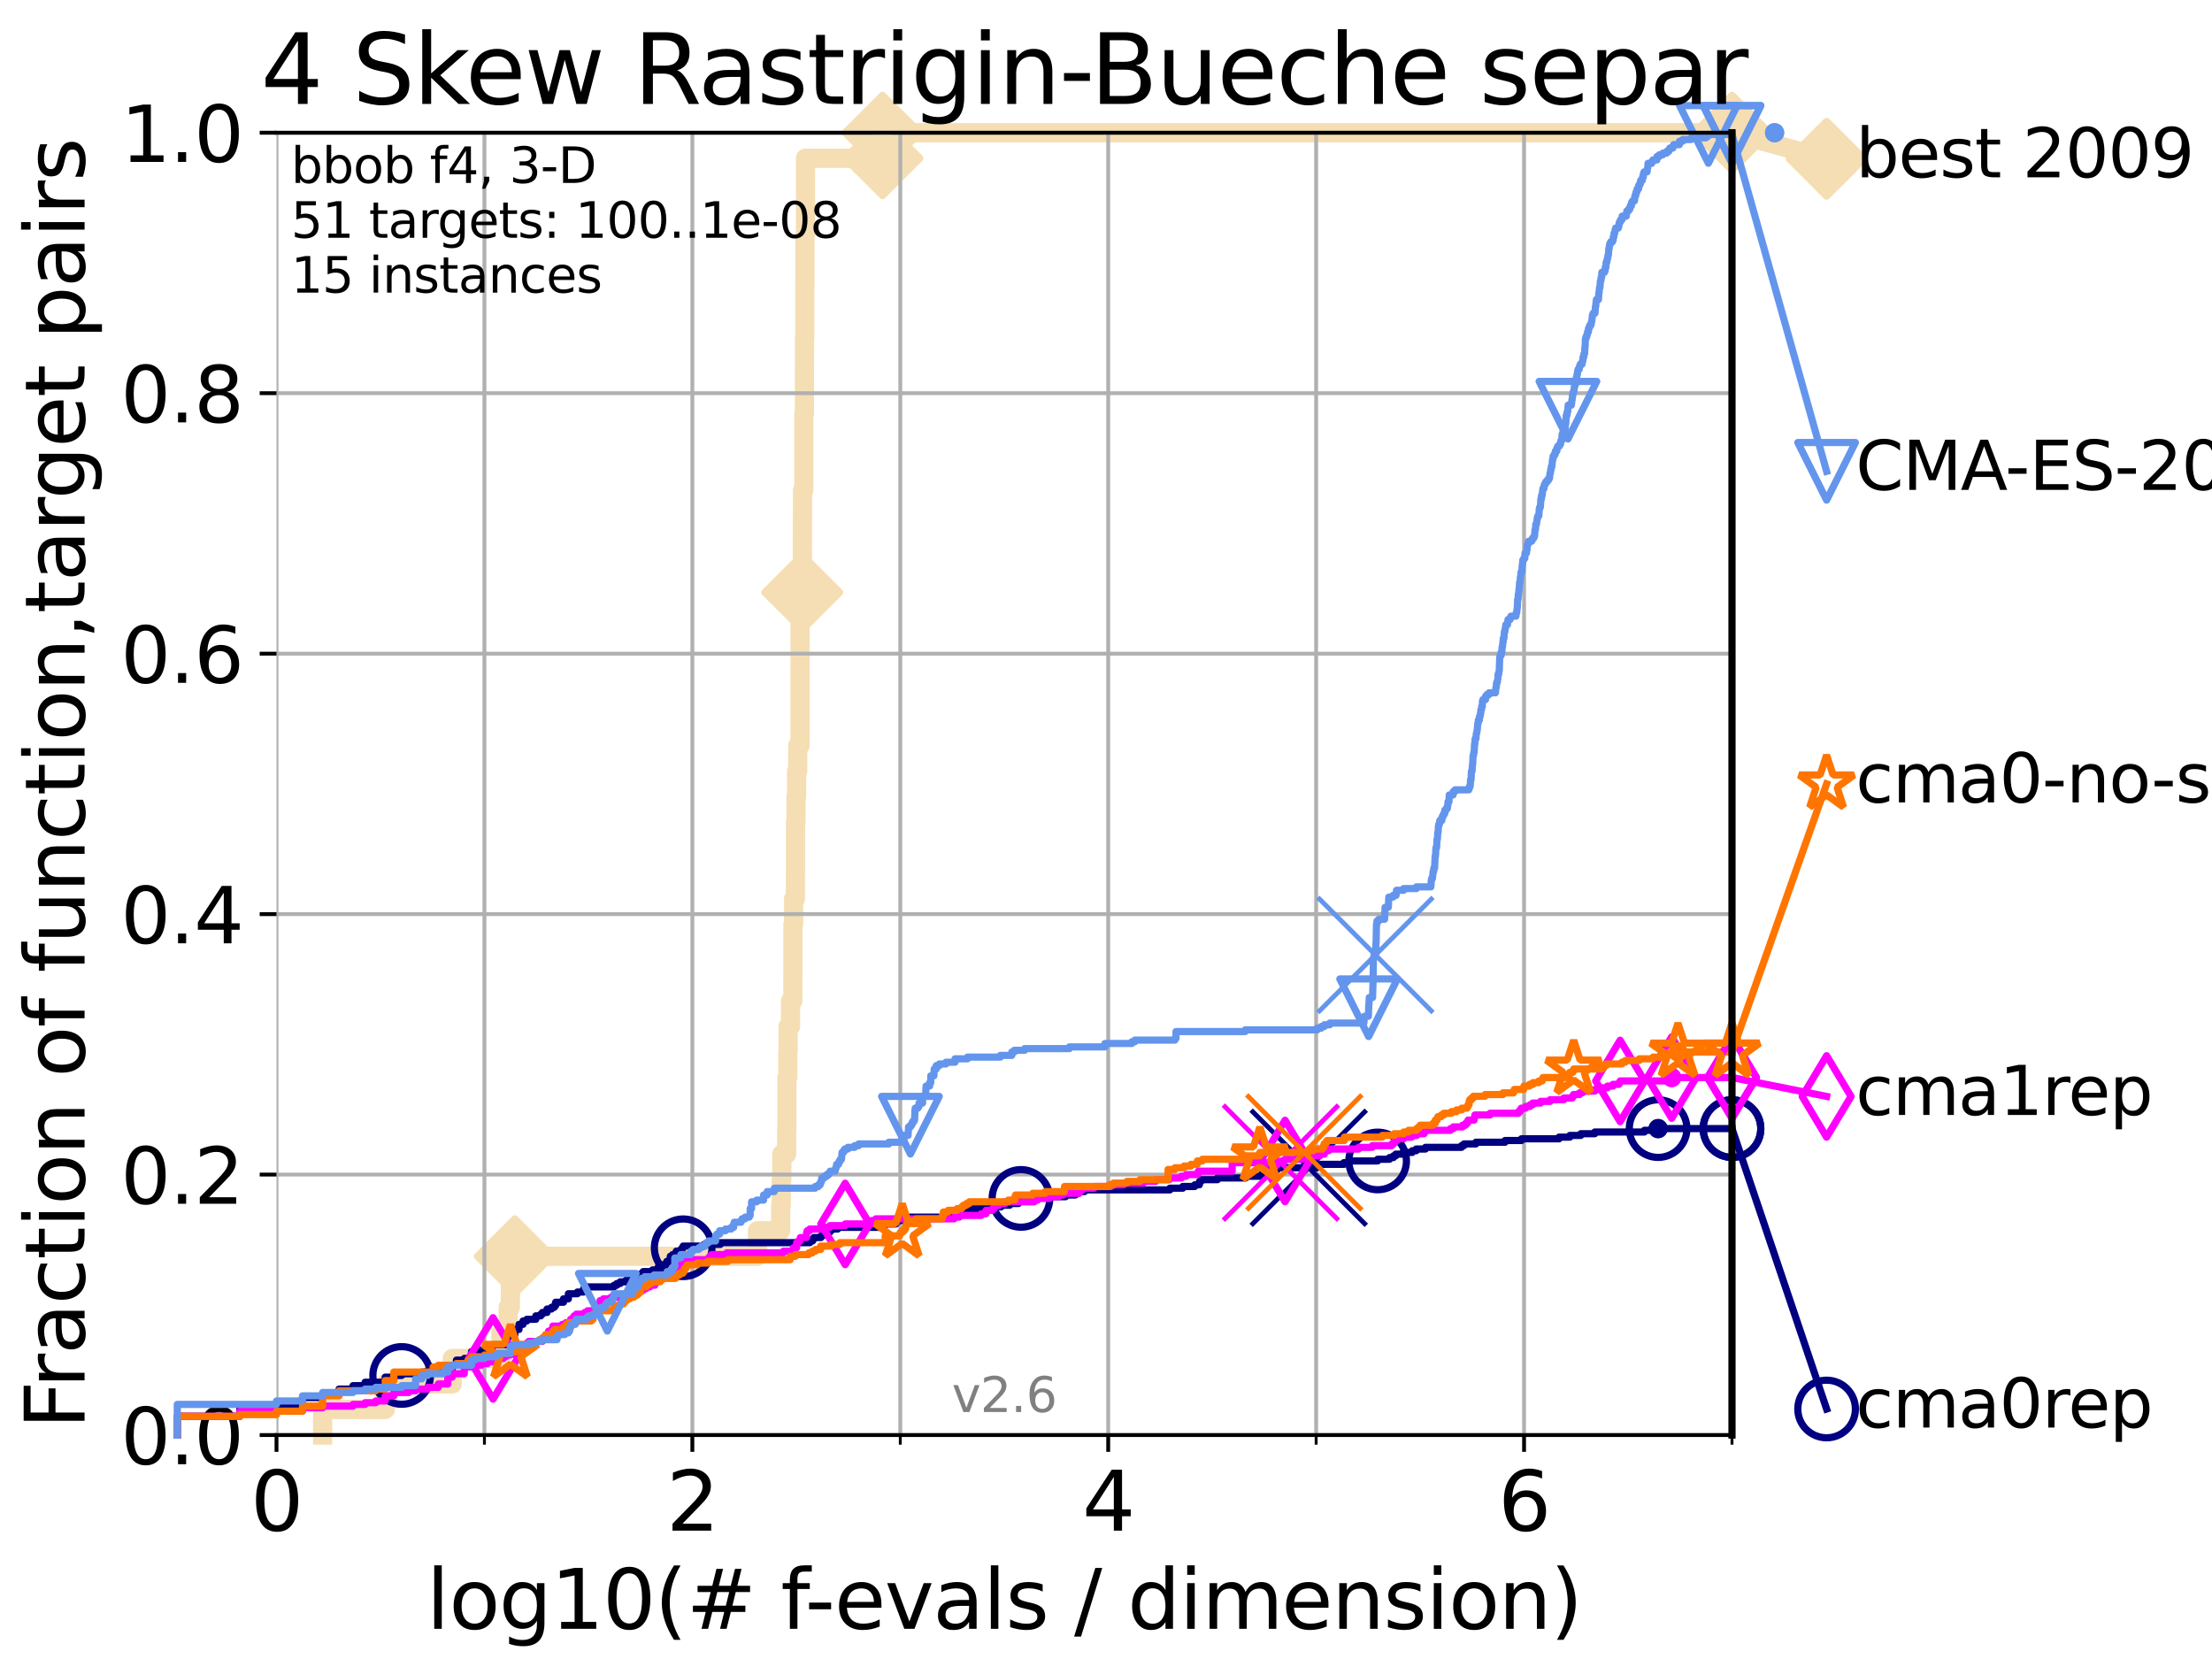 <?xml version="1.0" encoding="utf-8" standalone="no"?>
<!DOCTYPE svg PUBLIC "-//W3C//DTD SVG 1.1//EN"
  "http://www.w3.org/Graphics/SVG/1.1/DTD/svg11.dtd">
<svg xmlns:xlink="http://www.w3.org/1999/xlink" width="460.8pt" height="345.6pt" viewBox="0 0 460.8 345.6" xmlns="http://www.w3.org/2000/svg" version="1.1">
 <defs>
  <style type="text/css">*{stroke-linejoin: round; stroke-linecap: butt}</style>
 </defs>
 <g id="figure_1">
  <g id="patch_1">
   <path d="M 0 345.6 
L 460.8 345.6 
L 460.8 0 
L 0 0 
z
" style="fill: #ffffff"/>
  </g>
  <g id="axes_1">
   <g id="patch_2">
    <path d="M 57.6 298.944 
L 360.806 298.944 
L 360.806 27.648 
L 57.6 27.648 
z
" style="fill: #ffffff"/>
   </g>
   <g id="line2d_1">
    <path d="M 67.209 298.944 
L 67.209 293.624 
L 80.249 293.624 
L 80.249 288.305 
L 94.206 288.305 
L 94.206 282.985 
L 104.345 282.985 
L 104.345 277.666 
L 105.851 277.666 
L 105.851 272.346 
L 106.327 272.346 
L 106.327 267.027 
L 107.245 267.027 
L 107.245 261.707 
L 157.795 261.707 
L 157.795 256.388 
L 162.634 256.388 
L 162.634 251.068 
L 162.752 251.068 
L 162.752 245.749 
L 162.869 245.749 
L 162.869 240.429 
L 163.866 240.429 
L 163.866 235.11 
L 163.932 235.11 
L 163.932 224.471 
L 164.107 224.471 
L 164.107 219.151 
L 164.173 219.151 
L 164.173 213.832 
L 164.687 213.832 
L 164.687 208.512 
L 165.167 208.512 
L 165.167 203.192 
L 165.187 203.192 
L 165.187 192.553 
L 165.331 192.553 
L 165.331 187.234 
L 165.695 187.234 
L 165.695 181.914 
L 165.715 181.914 
L 165.715 171.275 
L 165.815 171.275 
L 165.815 165.956 
L 165.954 165.956 
L 165.954 160.636 
L 166.189 160.636 
L 166.189 155.317 
L 166.652 155.317 
L 166.652 139.358 
L 166.671 139.358 
L 166.671 128.719 
L 167.122 128.719 
L 167.122 123.4 
L 167.141 123.4 
L 167.141 112.76 
L 167.159 112.76 
L 167.159 107.441 
L 167.178 107.441 
L 167.178 102.121 
L 167.453 102.121 
L 167.453 86.163 
L 167.581 86.163 
L 167.581 75.524 
L 167.599 75.524 
L 167.599 70.204 
L 167.653 70.204 
L 167.653 59.565 
L 167.689 59.565 
L 167.689 48.926 
L 167.797 48.926 
L 167.797 32.968 
L 183.843 32.968 
L 183.843 27.648 
L 360.806 27.648 
" style="fill: none; stroke: #f5deb3; stroke-width: 4; stroke-linecap: square"/>
   </g>
   <g id="line2d_2">
    <defs>
     <path id="m083f83e822" d="M -0 7.778 
L 7.778 0 
L 0 -7.778 
L -7.778 -0 
z
" style="stroke: #f5deb3; stroke-width: 1.5; stroke-linejoin: miter"/>
    </defs>
    <g>
     <use xlink:href="#m083f83e822" x="107.245" y="261.707" style="fill: #f5deb3; stroke: #f5deb3; stroke-width: 1.5; stroke-linejoin: miter"/>
     <use xlink:href="#m083f83e822" x="167.122" y="123.4" style="fill: #f5deb3; stroke: #f5deb3; stroke-width: 1.5; stroke-linejoin: miter"/>
     <use xlink:href="#m083f83e822" x="183.843" y="32.968" style="fill: #f5deb3; stroke: #f5deb3; stroke-width: 1.5; stroke-linejoin: miter"/>
     <use xlink:href="#m083f83e822" x="183.843" y="27.648" style="fill: #f5deb3; stroke: #f5deb3; stroke-width: 1.5; stroke-linejoin: miter"/>
     <use xlink:href="#m083f83e822" x="360.806" y="27.648" style="fill: #f5deb3; stroke: #f5deb3; stroke-width: 1.5; stroke-linejoin: miter"/>
    </g>
   </g>
   <g id="line2d_3">
    <path style="fill: none; stroke: #f5deb3; stroke-width: 4; stroke-linecap: square"/>
    <g/>
   </g>
   <g id="line2d_4">
    <path d="M 360.806 27.648 
L 380.515 33.074 
" style="fill: none; stroke: #f5deb3; stroke-width: 4; stroke-linecap: square"/>
    <g>
     <use xlink:href="#m083f83e822" x="360.806" y="27.648" style="fill: #f5deb3; stroke: #f5deb3; stroke-width: 1.5; stroke-linejoin: miter"/>
     <use xlink:href="#m083f83e822" x="380.515" y="33.074" style="fill: #f5deb3; stroke: #f5deb3; stroke-width: 1.5; stroke-linejoin: miter"/>
    </g>
   </g>
   <g id="matplotlib.axis_1">
    <g id="xtick_1">
     <g id="line2d_5">
      <path d="M 57.6 298.944 
L 57.6 27.648 
" clip-path="url(#p2f5e4f7c5d)" style="fill: none; stroke: #b0b0b0; stroke-width: 0.8; stroke-linecap: square"/>
     </g>
     <g id="line2d_6">
      <defs>
       <path id="m05ba92466b" d="M 0 0 
L 0 3.5 
" style="stroke: #000000; stroke-width: 0.8"/>
      </defs>
      <g>
       <use xlink:href="#m05ba92466b" x="57.6" y="298.944" style="stroke: #000000; stroke-width: 0.8"/>
      </g>
     </g>
     <g id="text_1">
      <!-- 0 -->
      <g transform="translate(52.192 318.861)scale(0.17 -0.17)">
       <defs>
        <path id="DejaVuSans-30" d="M 2034 4250 
Q 1547 4250 1301 3770 
Q 1056 3291 1056 2328 
Q 1056 1369 1301 889 
Q 1547 409 2034 409 
Q 2525 409 2770 889 
Q 3016 1369 3016 2328 
Q 3016 3291 2770 3770 
Q 2525 4250 2034 4250 
z
M 2034 4750 
Q 2819 4750 3233 4129 
Q 3647 3509 3647 2328 
Q 3647 1150 3233 529 
Q 2819 -91 2034 -91 
Q 1250 -91 836 529 
Q 422 1150 422 2328 
Q 422 3509 836 4129 
Q 1250 4750 2034 4750 
z
" transform="scale(0.016)"/>
       </defs>
       <use xlink:href="#DejaVuSans-30"/>
      </g>
     </g>
    </g>
    <g id="xtick_2">
     <g id="line2d_7">
      <path d="M 144.23 298.944 
L 144.23 27.648 
" clip-path="url(#p2f5e4f7c5d)" style="fill: none; stroke: #b0b0b0; stroke-width: 0.8; stroke-linecap: square"/>
     </g>
     <g id="line2d_8">
      <g>
       <use xlink:href="#m05ba92466b" x="144.23" y="298.944" style="stroke: #000000; stroke-width: 0.8"/>
      </g>
     </g>
     <g id="text_2">
      <!-- 2 -->
      <g transform="translate(138.822 318.861)scale(0.17 -0.17)">
       <defs>
        <path id="DejaVuSans-32" d="M 1228 531 
L 3431 531 
L 3431 0 
L 469 0 
L 469 531 
Q 828 903 1448 1529 
Q 2069 2156 2228 2338 
Q 2531 2678 2651 2914 
Q 2772 3150 2772 3378 
Q 2772 3750 2511 3984 
Q 2250 4219 1831 4219 
Q 1534 4219 1204 4116 
Q 875 4013 500 3803 
L 500 4441 
Q 881 4594 1212 4672 
Q 1544 4750 1819 4750 
Q 2544 4750 2975 4387 
Q 3406 4025 3406 3419 
Q 3406 3131 3298 2873 
Q 3191 2616 2906 2266 
Q 2828 2175 2409 1742 
Q 1991 1309 1228 531 
z
" transform="scale(0.016)"/>
       </defs>
       <use xlink:href="#DejaVuSans-32"/>
      </g>
     </g>
    </g>
    <g id="xtick_3">
     <g id="line2d_9">
      <path d="M 230.861 298.944 
L 230.861 27.648 
" clip-path="url(#p2f5e4f7c5d)" style="fill: none; stroke: #b0b0b0; stroke-width: 0.8; stroke-linecap: square"/>
     </g>
     <g id="line2d_10">
      <g>
       <use xlink:href="#m05ba92466b" x="230.861" y="298.944" style="stroke: #000000; stroke-width: 0.8"/>
      </g>
     </g>
     <g id="text_3">
      <!-- 4 -->
      <g transform="translate(225.453 318.861)scale(0.17 -0.17)">
       <defs>
        <path id="DejaVuSans-34" d="M 2419 4116 
L 825 1625 
L 2419 1625 
L 2419 4116 
z
M 2253 4666 
L 3047 4666 
L 3047 1625 
L 3713 1625 
L 3713 1100 
L 3047 1100 
L 3047 0 
L 2419 0 
L 2419 1100 
L 313 1100 
L 313 1709 
L 2253 4666 
z
" transform="scale(0.016)"/>
       </defs>
       <use xlink:href="#DejaVuSans-34"/>
      </g>
     </g>
    </g>
    <g id="xtick_4">
     <g id="line2d_11">
      <path d="M 317.491 298.944 
L 317.491 27.648 
" clip-path="url(#p2f5e4f7c5d)" style="fill: none; stroke: #b0b0b0; stroke-width: 0.8; stroke-linecap: square"/>
     </g>
     <g id="line2d_12">
      <g>
       <use xlink:href="#m05ba92466b" x="317.491" y="298.944" style="stroke: #000000; stroke-width: 0.8"/>
      </g>
     </g>
     <g id="text_4">
      <!-- 6 -->
      <g transform="translate(312.083 318.861)scale(0.17 -0.17)">
       <defs>
        <path id="DejaVuSans-36" d="M 2113 2584 
Q 1688 2584 1439 2293 
Q 1191 2003 1191 1497 
Q 1191 994 1439 701 
Q 1688 409 2113 409 
Q 2538 409 2786 701 
Q 3034 994 3034 1497 
Q 3034 2003 2786 2293 
Q 2538 2584 2113 2584 
z
M 3366 4563 
L 3366 3988 
Q 3128 4100 2886 4159 
Q 2644 4219 2406 4219 
Q 1781 4219 1451 3797 
Q 1122 3375 1075 2522 
Q 1259 2794 1537 2939 
Q 1816 3084 2150 3084 
Q 2853 3084 3261 2657 
Q 3669 2231 3669 1497 
Q 3669 778 3244 343 
Q 2819 -91 2113 -91 
Q 1303 -91 875 529 
Q 447 1150 447 2328 
Q 447 3434 972 4092 
Q 1497 4750 2381 4750 
Q 2619 4750 2861 4703 
Q 3103 4656 3366 4563 
z
" transform="scale(0.016)"/>
       </defs>
       <use xlink:href="#DejaVuSans-36"/>
      </g>
     </g>
    </g>
    <g id="xtick_5">
     <g id="line2d_13">
      <path d="M 100.915 298.944 
L 100.915 27.648 
" clip-path="url(#p2f5e4f7c5d)" style="fill: none; stroke: #b0b0b0; stroke-width: 0.8; stroke-linecap: square"/>
     </g>
     <g id="line2d_14">
      <defs>
       <path id="m5c0134c30d" d="M 0 0 
L 0 2 
" style="stroke: #000000; stroke-width: 0.6"/>
      </defs>
      <g>
       <use xlink:href="#m5c0134c30d" x="100.915" y="298.944" style="stroke: #000000; stroke-width: 0.6"/>
      </g>
     </g>
    </g>
    <g id="xtick_6">
     <g id="line2d_15">
      <path d="M 187.546 298.944 
L 187.546 27.648 
" clip-path="url(#p2f5e4f7c5d)" style="fill: none; stroke: #b0b0b0; stroke-width: 0.8; stroke-linecap: square"/>
     </g>
     <g id="line2d_16">
      <g>
       <use xlink:href="#m5c0134c30d" x="187.546" y="298.944" style="stroke: #000000; stroke-width: 0.6"/>
      </g>
     </g>
    </g>
    <g id="xtick_7">
     <g id="line2d_17">
      <path d="M 274.176 298.944 
L 274.176 27.648 
" clip-path="url(#p2f5e4f7c5d)" style="fill: none; stroke: #b0b0b0; stroke-width: 0.8; stroke-linecap: square"/>
     </g>
     <g id="line2d_18">
      <g>
       <use xlink:href="#m5c0134c30d" x="274.176" y="298.944" style="stroke: #000000; stroke-width: 0.6"/>
      </g>
     </g>
    </g>
    <g id="xtick_8">
     <g id="line2d_19">
      <path d="M 360.806 298.944 
L 360.806 27.648 
" clip-path="url(#p2f5e4f7c5d)" style="fill: none; stroke: #b0b0b0; stroke-width: 0.8; stroke-linecap: square"/>
     </g>
     <g id="line2d_20">
      <g>
       <use xlink:href="#m5c0134c30d" x="360.806" y="298.944" style="stroke: #000000; stroke-width: 0.6"/>
      </g>
     </g>
    </g>
    <g id="text_5">
     <!-- log10(# f-evals / dimension) -->
     <g transform="translate(88.823 339.314)scale(0.17 -0.17)">
      <defs>
       <path id="DejaVuSans-6c" d="M 603 4863 
L 1178 4863 
L 1178 0 
L 603 0 
L 603 4863 
z
" transform="scale(0.016)"/>
       <path id="DejaVuSans-6f" d="M 1959 3097 
Q 1497 3097 1228 2736 
Q 959 2375 959 1747 
Q 959 1119 1226 758 
Q 1494 397 1959 397 
Q 2419 397 2687 759 
Q 2956 1122 2956 1747 
Q 2956 2369 2687 2733 
Q 2419 3097 1959 3097 
z
M 1959 3584 
Q 2709 3584 3137 3096 
Q 3566 2609 3566 1747 
Q 3566 888 3137 398 
Q 2709 -91 1959 -91 
Q 1206 -91 779 398 
Q 353 888 353 1747 
Q 353 2609 779 3096 
Q 1206 3584 1959 3584 
z
" transform="scale(0.016)"/>
       <path id="DejaVuSans-67" d="M 2906 1791 
Q 2906 2416 2648 2759 
Q 2391 3103 1925 3103 
Q 1463 3103 1205 2759 
Q 947 2416 947 1791 
Q 947 1169 1205 825 
Q 1463 481 1925 481 
Q 2391 481 2648 825 
Q 2906 1169 2906 1791 
z
M 3481 434 
Q 3481 -459 3084 -895 
Q 2688 -1331 1869 -1331 
Q 1566 -1331 1297 -1286 
Q 1028 -1241 775 -1147 
L 775 -588 
Q 1028 -725 1275 -790 
Q 1522 -856 1778 -856 
Q 2344 -856 2625 -561 
Q 2906 -266 2906 331 
L 2906 616 
Q 2728 306 2450 153 
Q 2172 0 1784 0 
Q 1141 0 747 490 
Q 353 981 353 1791 
Q 353 2603 747 3093 
Q 1141 3584 1784 3584 
Q 2172 3584 2450 3431 
Q 2728 3278 2906 2969 
L 2906 3500 
L 3481 3500 
L 3481 434 
z
" transform="scale(0.016)"/>
       <path id="DejaVuSans-31" d="M 794 531 
L 1825 531 
L 1825 4091 
L 703 3866 
L 703 4441 
L 1819 4666 
L 2450 4666 
L 2450 531 
L 3481 531 
L 3481 0 
L 794 0 
L 794 531 
z
" transform="scale(0.016)"/>
       <path id="DejaVuSans-28" d="M 1984 4856 
Q 1566 4138 1362 3434 
Q 1159 2731 1159 2009 
Q 1159 1288 1364 580 
Q 1569 -128 1984 -844 
L 1484 -844 
Q 1016 -109 783 600 
Q 550 1309 550 2009 
Q 550 2706 781 3412 
Q 1013 4119 1484 4856 
L 1984 4856 
z
" transform="scale(0.016)"/>
       <path id="DejaVuSans-23" d="M 3272 2816 
L 2363 2816 
L 2100 1772 
L 3016 1772 
L 3272 2816 
z
M 2803 4594 
L 2478 3297 
L 3391 3297 
L 3719 4594 
L 4219 4594 
L 3897 3297 
L 4872 3297 
L 4872 2816 
L 3775 2816 
L 3519 1772 
L 4513 1772 
L 4513 1294 
L 3397 1294 
L 3072 0 
L 2572 0 
L 2894 1294 
L 1978 1294 
L 1656 0 
L 1153 0 
L 1478 1294 
L 494 1294 
L 494 1772 
L 1594 1772 
L 1856 2816 
L 850 2816 
L 850 3297 
L 1978 3297 
L 2297 4594 
L 2803 4594 
z
" transform="scale(0.016)"/>
       <path id="DejaVuSans-20" transform="scale(0.016)"/>
       <path id="DejaVuSans-66" d="M 2375 4863 
L 2375 4384 
L 1825 4384 
Q 1516 4384 1395 4259 
Q 1275 4134 1275 3809 
L 1275 3500 
L 2222 3500 
L 2222 3053 
L 1275 3053 
L 1275 0 
L 697 0 
L 697 3053 
L 147 3053 
L 147 3500 
L 697 3500 
L 697 3744 
Q 697 4328 969 4595 
Q 1241 4863 1831 4863 
L 2375 4863 
z
" transform="scale(0.016)"/>
       <path id="DejaVuSans-2d" d="M 313 2009 
L 1997 2009 
L 1997 1497 
L 313 1497 
L 313 2009 
z
" transform="scale(0.016)"/>
       <path id="DejaVuSans-65" d="M 3597 1894 
L 3597 1613 
L 953 1613 
Q 991 1019 1311 708 
Q 1631 397 2203 397 
Q 2534 397 2845 478 
Q 3156 559 3463 722 
L 3463 178 
Q 3153 47 2828 -22 
Q 2503 -91 2169 -91 
Q 1331 -91 842 396 
Q 353 884 353 1716 
Q 353 2575 817 3079 
Q 1281 3584 2069 3584 
Q 2775 3584 3186 3129 
Q 3597 2675 3597 1894 
z
M 3022 2063 
Q 3016 2534 2758 2815 
Q 2500 3097 2075 3097 
Q 1594 3097 1305 2825 
Q 1016 2553 972 2059 
L 3022 2063 
z
" transform="scale(0.016)"/>
       <path id="DejaVuSans-76" d="M 191 3500 
L 800 3500 
L 1894 563 
L 2988 3500 
L 3597 3500 
L 2284 0 
L 1503 0 
L 191 3500 
z
" transform="scale(0.016)"/>
       <path id="DejaVuSans-61" d="M 2194 1759 
Q 1497 1759 1228 1600 
Q 959 1441 959 1056 
Q 959 750 1161 570 
Q 1363 391 1709 391 
Q 2188 391 2477 730 
Q 2766 1069 2766 1631 
L 2766 1759 
L 2194 1759 
z
M 3341 1997 
L 3341 0 
L 2766 0 
L 2766 531 
Q 2569 213 2275 61 
Q 1981 -91 1556 -91 
Q 1019 -91 701 211 
Q 384 513 384 1019 
Q 384 1609 779 1909 
Q 1175 2209 1959 2209 
L 2766 2209 
L 2766 2266 
Q 2766 2663 2505 2880 
Q 2244 3097 1772 3097 
Q 1472 3097 1187 3025 
Q 903 2953 641 2809 
L 641 3341 
Q 956 3463 1253 3523 
Q 1550 3584 1831 3584 
Q 2591 3584 2966 3190 
Q 3341 2797 3341 1997 
z
" transform="scale(0.016)"/>
       <path id="DejaVuSans-73" d="M 2834 3397 
L 2834 2853 
Q 2591 2978 2328 3040 
Q 2066 3103 1784 3103 
Q 1356 3103 1142 2972 
Q 928 2841 928 2578 
Q 928 2378 1081 2264 
Q 1234 2150 1697 2047 
L 1894 2003 
Q 2506 1872 2764 1633 
Q 3022 1394 3022 966 
Q 3022 478 2636 193 
Q 2250 -91 1575 -91 
Q 1294 -91 989 -36 
Q 684 19 347 128 
L 347 722 
Q 666 556 975 473 
Q 1284 391 1588 391 
Q 1994 391 2212 530 
Q 2431 669 2431 922 
Q 2431 1156 2273 1281 
Q 2116 1406 1581 1522 
L 1381 1569 
Q 847 1681 609 1914 
Q 372 2147 372 2553 
Q 372 3047 722 3315 
Q 1072 3584 1716 3584 
Q 2034 3584 2315 3537 
Q 2597 3491 2834 3397 
z
" transform="scale(0.016)"/>
       <path id="DejaVuSans-2f" d="M 1625 4666 
L 2156 4666 
L 531 -594 
L 0 -594 
L 1625 4666 
z
" transform="scale(0.016)"/>
       <path id="DejaVuSans-64" d="M 2906 2969 
L 2906 4863 
L 3481 4863 
L 3481 0 
L 2906 0 
L 2906 525 
Q 2725 213 2448 61 
Q 2172 -91 1784 -91 
Q 1150 -91 751 415 
Q 353 922 353 1747 
Q 353 2572 751 3078 
Q 1150 3584 1784 3584 
Q 2172 3584 2448 3432 
Q 2725 3281 2906 2969 
z
M 947 1747 
Q 947 1113 1208 752 
Q 1469 391 1925 391 
Q 2381 391 2643 752 
Q 2906 1113 2906 1747 
Q 2906 2381 2643 2742 
Q 2381 3103 1925 3103 
Q 1469 3103 1208 2742 
Q 947 2381 947 1747 
z
" transform="scale(0.016)"/>
       <path id="DejaVuSans-69" d="M 603 3500 
L 1178 3500 
L 1178 0 
L 603 0 
L 603 3500 
z
M 603 4863 
L 1178 4863 
L 1178 4134 
L 603 4134 
L 603 4863 
z
" transform="scale(0.016)"/>
       <path id="DejaVuSans-6d" d="M 3328 2828 
Q 3544 3216 3844 3400 
Q 4144 3584 4550 3584 
Q 5097 3584 5394 3201 
Q 5691 2819 5691 2113 
L 5691 0 
L 5113 0 
L 5113 2094 
Q 5113 2597 4934 2840 
Q 4756 3084 4391 3084 
Q 3944 3084 3684 2787 
Q 3425 2491 3425 1978 
L 3425 0 
L 2847 0 
L 2847 2094 
Q 2847 2600 2669 2842 
Q 2491 3084 2119 3084 
Q 1678 3084 1418 2786 
Q 1159 2488 1159 1978 
L 1159 0 
L 581 0 
L 581 3500 
L 1159 3500 
L 1159 2956 
Q 1356 3278 1631 3431 
Q 1906 3584 2284 3584 
Q 2666 3584 2933 3390 
Q 3200 3197 3328 2828 
z
" transform="scale(0.016)"/>
       <path id="DejaVuSans-6e" d="M 3513 2113 
L 3513 0 
L 2938 0 
L 2938 2094 
Q 2938 2591 2744 2837 
Q 2550 3084 2163 3084 
Q 1697 3084 1428 2787 
Q 1159 2491 1159 1978 
L 1159 0 
L 581 0 
L 581 3500 
L 1159 3500 
L 1159 2956 
Q 1366 3272 1645 3428 
Q 1925 3584 2291 3584 
Q 2894 3584 3203 3211 
Q 3513 2838 3513 2113 
z
" transform="scale(0.016)"/>
       <path id="DejaVuSans-29" d="M 513 4856 
L 1013 4856 
Q 1481 4119 1714 3412 
Q 1947 2706 1947 2009 
Q 1947 1309 1714 600 
Q 1481 -109 1013 -844 
L 513 -844 
Q 928 -128 1133 580 
Q 1338 1288 1338 2009 
Q 1338 2731 1133 3434 
Q 928 4138 513 4856 
z
" transform="scale(0.016)"/>
      </defs>
      <use xlink:href="#DejaVuSans-6c"/>
      <use xlink:href="#DejaVuSans-6f" x="27.783"/>
      <use xlink:href="#DejaVuSans-67" x="88.965"/>
      <use xlink:href="#DejaVuSans-31" x="152.441"/>
      <use xlink:href="#DejaVuSans-30" x="216.064"/>
      <use xlink:href="#DejaVuSans-28" x="279.688"/>
      <use xlink:href="#DejaVuSans-23" x="318.701"/>
      <use xlink:href="#DejaVuSans-20" x="402.49"/>
      <use xlink:href="#DejaVuSans-66" x="434.277"/>
      <use xlink:href="#DejaVuSans-2d" x="463.982"/>
      <use xlink:href="#DejaVuSans-65" x="500.066"/>
      <use xlink:href="#DejaVuSans-76" x="561.59"/>
      <use xlink:href="#DejaVuSans-61" x="620.77"/>
      <use xlink:href="#DejaVuSans-6c" x="682.049"/>
      <use xlink:href="#DejaVuSans-73" x="709.832"/>
      <use xlink:href="#DejaVuSans-20" x="761.932"/>
      <use xlink:href="#DejaVuSans-2f" x="793.719"/>
      <use xlink:href="#DejaVuSans-20" x="827.41"/>
      <use xlink:href="#DejaVuSans-64" x="859.197"/>
      <use xlink:href="#DejaVuSans-69" x="922.674"/>
      <use xlink:href="#DejaVuSans-6d" x="950.457"/>
      <use xlink:href="#DejaVuSans-65" x="1047.869"/>
      <use xlink:href="#DejaVuSans-6e" x="1109.393"/>
      <use xlink:href="#DejaVuSans-73" x="1172.771"/>
      <use xlink:href="#DejaVuSans-69" x="1224.871"/>
      <use xlink:href="#DejaVuSans-6f" x="1252.654"/>
      <use xlink:href="#DejaVuSans-6e" x="1313.836"/>
      <use xlink:href="#DejaVuSans-29" x="1377.215"/>
     </g>
    </g>
   </g>
   <g id="matplotlib.axis_2">
    <g id="ytick_1">
     <g id="line2d_21">
      <path d="M 57.6 298.944 
L 360.806 298.944 
" clip-path="url(#p2f5e4f7c5d)" style="fill: none; stroke: #b0b0b0; stroke-width: 0.8; stroke-linecap: square"/>
     </g>
     <g id="line2d_22">
      <defs>
       <path id="mac20a17abf" d="M 0 0 
L -3.5 0 
" style="stroke: #000000; stroke-width: 0.8"/>
      </defs>
      <g>
       <use xlink:href="#mac20a17abf" x="57.6" y="298.944" style="stroke: #000000; stroke-width: 0.8"/>
      </g>
     </g>
     <g id="text_6">
      <!-- 0.0 -->
      <g transform="translate(25.155 305.023)scale(0.16 -0.16)">
       <defs>
        <path id="DejaVuSans-2e" d="M 684 794 
L 1344 794 
L 1344 0 
L 684 0 
L 684 794 
z
" transform="scale(0.016)"/>
       </defs>
       <use xlink:href="#DejaVuSans-30"/>
       <use xlink:href="#DejaVuSans-2e" x="63.623"/>
       <use xlink:href="#DejaVuSans-30" x="95.41"/>
      </g>
     </g>
    </g>
    <g id="ytick_2">
     <g id="line2d_23">
      <path d="M 57.6 244.685 
L 360.806 244.685 
" clip-path="url(#p2f5e4f7c5d)" style="fill: none; stroke: #b0b0b0; stroke-width: 0.8; stroke-linecap: square"/>
     </g>
     <g id="line2d_24">
      <g>
       <use xlink:href="#mac20a17abf" x="57.6" y="244.685" style="stroke: #000000; stroke-width: 0.8"/>
      </g>
     </g>
     <g id="text_7">
      <!-- 0.2 -->
      <g transform="translate(25.155 250.764)scale(0.16 -0.16)">
       <use xlink:href="#DejaVuSans-30"/>
       <use xlink:href="#DejaVuSans-2e" x="63.623"/>
       <use xlink:href="#DejaVuSans-32" x="95.41"/>
      </g>
     </g>
    </g>
    <g id="ytick_3">
     <g id="line2d_25">
      <path d="M 57.6 190.426 
L 360.806 190.426 
" clip-path="url(#p2f5e4f7c5d)" style="fill: none; stroke: #b0b0b0; stroke-width: 0.8; stroke-linecap: square"/>
     </g>
     <g id="line2d_26">
      <g>
       <use xlink:href="#mac20a17abf" x="57.6" y="190.426" style="stroke: #000000; stroke-width: 0.8"/>
      </g>
     </g>
     <g id="text_8">
      <!-- 0.4 -->
      <g transform="translate(25.155 196.504)scale(0.16 -0.16)">
       <use xlink:href="#DejaVuSans-30"/>
       <use xlink:href="#DejaVuSans-2e" x="63.623"/>
       <use xlink:href="#DejaVuSans-34" x="95.41"/>
      </g>
     </g>
    </g>
    <g id="ytick_4">
     <g id="line2d_27">
      <path d="M 57.6 136.166 
L 360.806 136.166 
" clip-path="url(#p2f5e4f7c5d)" style="fill: none; stroke: #b0b0b0; stroke-width: 0.8; stroke-linecap: square"/>
     </g>
     <g id="line2d_28">
      <g>
       <use xlink:href="#mac20a17abf" x="57.6" y="136.166" style="stroke: #000000; stroke-width: 0.8"/>
      </g>
     </g>
     <g id="text_9">
      <!-- 0.6 -->
      <g transform="translate(25.155 142.245)scale(0.16 -0.16)">
       <use xlink:href="#DejaVuSans-30"/>
       <use xlink:href="#DejaVuSans-2e" x="63.623"/>
       <use xlink:href="#DejaVuSans-36" x="95.41"/>
      </g>
     </g>
    </g>
    <g id="ytick_5">
     <g id="line2d_29">
      <path d="M 57.6 81.907 
L 360.806 81.907 
" clip-path="url(#p2f5e4f7c5d)" style="fill: none; stroke: #b0b0b0; stroke-width: 0.8; stroke-linecap: square"/>
     </g>
     <g id="line2d_30">
      <g>
       <use xlink:href="#mac20a17abf" x="57.6" y="81.907" style="stroke: #000000; stroke-width: 0.8"/>
      </g>
     </g>
     <g id="text_10">
      <!-- 0.8 -->
      <g transform="translate(25.155 87.986)scale(0.16 -0.16)">
       <defs>
        <path id="DejaVuSans-38" d="M 2034 2216 
Q 1584 2216 1326 1975 
Q 1069 1734 1069 1313 
Q 1069 891 1326 650 
Q 1584 409 2034 409 
Q 2484 409 2743 651 
Q 3003 894 3003 1313 
Q 3003 1734 2745 1975 
Q 2488 2216 2034 2216 
z
M 1403 2484 
Q 997 2584 770 2862 
Q 544 3141 544 3541 
Q 544 4100 942 4425 
Q 1341 4750 2034 4750 
Q 2731 4750 3128 4425 
Q 3525 4100 3525 3541 
Q 3525 3141 3298 2862 
Q 3072 2584 2669 2484 
Q 3125 2378 3379 2068 
Q 3634 1759 3634 1313 
Q 3634 634 3220 271 
Q 2806 -91 2034 -91 
Q 1263 -91 848 271 
Q 434 634 434 1313 
Q 434 1759 690 2068 
Q 947 2378 1403 2484 
z
M 1172 3481 
Q 1172 3119 1398 2916 
Q 1625 2713 2034 2713 
Q 2441 2713 2670 2916 
Q 2900 3119 2900 3481 
Q 2900 3844 2670 4047 
Q 2441 4250 2034 4250 
Q 1625 4250 1398 4047 
Q 1172 3844 1172 3481 
z
" transform="scale(0.016)"/>
       </defs>
       <use xlink:href="#DejaVuSans-30"/>
       <use xlink:href="#DejaVuSans-2e" x="63.623"/>
       <use xlink:href="#DejaVuSans-38" x="95.41"/>
      </g>
     </g>
    </g>
    <g id="ytick_6">
     <g id="line2d_31">
      <path d="M 57.6 27.648 
L 360.806 27.648 
" clip-path="url(#p2f5e4f7c5d)" style="fill: none; stroke: #b0b0b0; stroke-width: 0.8; stroke-linecap: square"/>
     </g>
     <g id="line2d_32">
      <g>
       <use xlink:href="#mac20a17abf" x="57.6" y="27.648" style="stroke: #000000; stroke-width: 0.8"/>
      </g>
     </g>
     <g id="text_11">
      <!-- 1.0 -->
      <g transform="translate(25.155 33.727)scale(0.16 -0.16)">
       <use xlink:href="#DejaVuSans-31"/>
       <use xlink:href="#DejaVuSans-2e" x="63.623"/>
       <use xlink:href="#DejaVuSans-30" x="95.41"/>
      </g>
     </g>
    </g>
    <g id="text_12">
     <!-- Fraction of function,target pairs -->
     <g transform="translate(17.62 297.681)rotate(-90)scale(0.17 -0.17)">
      <defs>
       <path id="DejaVuSans-46" d="M 628 4666 
L 3309 4666 
L 3309 4134 
L 1259 4134 
L 1259 2759 
L 3109 2759 
L 3109 2228 
L 1259 2228 
L 1259 0 
L 628 0 
L 628 4666 
z
" transform="scale(0.016)"/>
       <path id="DejaVuSans-72" d="M 2631 2963 
Q 2534 3019 2420 3045 
Q 2306 3072 2169 3072 
Q 1681 3072 1420 2755 
Q 1159 2438 1159 1844 
L 1159 0 
L 581 0 
L 581 3500 
L 1159 3500 
L 1159 2956 
Q 1341 3275 1631 3429 
Q 1922 3584 2338 3584 
Q 2397 3584 2469 3576 
Q 2541 3569 2628 3553 
L 2631 2963 
z
" transform="scale(0.016)"/>
       <path id="DejaVuSans-63" d="M 3122 3366 
L 3122 2828 
Q 2878 2963 2633 3030 
Q 2388 3097 2138 3097 
Q 1578 3097 1268 2742 
Q 959 2388 959 1747 
Q 959 1106 1268 751 
Q 1578 397 2138 397 
Q 2388 397 2633 464 
Q 2878 531 3122 666 
L 3122 134 
Q 2881 22 2623 -34 
Q 2366 -91 2075 -91 
Q 1284 -91 818 406 
Q 353 903 353 1747 
Q 353 2603 823 3093 
Q 1294 3584 2113 3584 
Q 2378 3584 2631 3529 
Q 2884 3475 3122 3366 
z
" transform="scale(0.016)"/>
       <path id="DejaVuSans-74" d="M 1172 4494 
L 1172 3500 
L 2356 3500 
L 2356 3053 
L 1172 3053 
L 1172 1153 
Q 1172 725 1289 603 
Q 1406 481 1766 481 
L 2356 481 
L 2356 0 
L 1766 0 
Q 1100 0 847 248 
Q 594 497 594 1153 
L 594 3053 
L 172 3053 
L 172 3500 
L 594 3500 
L 594 4494 
L 1172 4494 
z
" transform="scale(0.016)"/>
       <path id="DejaVuSans-75" d="M 544 1381 
L 544 3500 
L 1119 3500 
L 1119 1403 
Q 1119 906 1312 657 
Q 1506 409 1894 409 
Q 2359 409 2629 706 
Q 2900 1003 2900 1516 
L 2900 3500 
L 3475 3500 
L 3475 0 
L 2900 0 
L 2900 538 
Q 2691 219 2414 64 
Q 2138 -91 1772 -91 
Q 1169 -91 856 284 
Q 544 659 544 1381 
z
M 1991 3584 
L 1991 3584 
z
" transform="scale(0.016)"/>
       <path id="DejaVuSans-2c" d="M 750 794 
L 1409 794 
L 1409 256 
L 897 -744 
L 494 -744 
L 750 256 
L 750 794 
z
" transform="scale(0.016)"/>
       <path id="DejaVuSans-70" d="M 1159 525 
L 1159 -1331 
L 581 -1331 
L 581 3500 
L 1159 3500 
L 1159 2969 
Q 1341 3281 1617 3432 
Q 1894 3584 2278 3584 
Q 2916 3584 3314 3078 
Q 3713 2572 3713 1747 
Q 3713 922 3314 415 
Q 2916 -91 2278 -91 
Q 1894 -91 1617 61 
Q 1341 213 1159 525 
z
M 3116 1747 
Q 3116 2381 2855 2742 
Q 2594 3103 2138 3103 
Q 1681 3103 1420 2742 
Q 1159 2381 1159 1747 
Q 1159 1113 1420 752 
Q 1681 391 2138 391 
Q 2594 391 2855 752 
Q 3116 1113 3116 1747 
z
" transform="scale(0.016)"/>
      </defs>
      <use xlink:href="#DejaVuSans-46"/>
      <use xlink:href="#DejaVuSans-72" x="50.27"/>
      <use xlink:href="#DejaVuSans-61" x="91.383"/>
      <use xlink:href="#DejaVuSans-63" x="152.662"/>
      <use xlink:href="#DejaVuSans-74" x="207.643"/>
      <use xlink:href="#DejaVuSans-69" x="246.852"/>
      <use xlink:href="#DejaVuSans-6f" x="274.635"/>
      <use xlink:href="#DejaVuSans-6e" x="335.816"/>
      <use xlink:href="#DejaVuSans-20" x="399.195"/>
      <use xlink:href="#DejaVuSans-6f" x="430.982"/>
      <use xlink:href="#DejaVuSans-66" x="492.164"/>
      <use xlink:href="#DejaVuSans-20" x="527.369"/>
      <use xlink:href="#DejaVuSans-66" x="559.156"/>
      <use xlink:href="#DejaVuSans-75" x="594.361"/>
      <use xlink:href="#DejaVuSans-6e" x="657.74"/>
      <use xlink:href="#DejaVuSans-63" x="721.119"/>
      <use xlink:href="#DejaVuSans-74" x="776.1"/>
      <use xlink:href="#DejaVuSans-69" x="815.309"/>
      <use xlink:href="#DejaVuSans-6f" x="843.092"/>
      <use xlink:href="#DejaVuSans-6e" x="904.273"/>
      <use xlink:href="#DejaVuSans-2c" x="967.652"/>
      <use xlink:href="#DejaVuSans-74" x="999.439"/>
      <use xlink:href="#DejaVuSans-61" x="1038.648"/>
      <use xlink:href="#DejaVuSans-72" x="1099.928"/>
      <use xlink:href="#DejaVuSans-67" x="1139.291"/>
      <use xlink:href="#DejaVuSans-65" x="1202.768"/>
      <use xlink:href="#DejaVuSans-74" x="1264.291"/>
      <use xlink:href="#DejaVuSans-20" x="1303.5"/>
      <use xlink:href="#DejaVuSans-70" x="1335.287"/>
      <use xlink:href="#DejaVuSans-61" x="1398.764"/>
      <use xlink:href="#DejaVuSans-69" x="1460.043"/>
      <use xlink:href="#DejaVuSans-72" x="1487.826"/>
      <use xlink:href="#DejaVuSans-73" x="1528.939"/>
     </g>
    </g>
   </g>
   <g id="line2d_33">
    <defs>
     <path id="mc46b6d8efd" d="M 0 1.5 
C 0.398 1.5 0.779 1.342 1.061 1.061 
C 1.342 0.779 1.5 0.398 1.5 0 
C 1.5 -0.398 1.342 -0.779 1.061 -1.061 
C 0.779 -1.342 0.398 -1.5 0 -1.5 
C -0.398 -1.5 -0.779 -1.342 -1.061 -1.061 
C -1.342 -0.779 -1.5 -0.398 -1.5 0 
C -1.5 0.398 -1.342 0.779 -1.061 1.061 
C -0.779 1.342 -0.398 1.5 0 1.5 
z
" style="stroke: #f5deb3"/>
    </defs>
    <g>
     <use xlink:href="#mc46b6d8efd" x="183.843" y="27.648" style="fill: #f5deb3; stroke: #f5deb3"/>
     <use xlink:href="#mc46b6d8efd" x="183.843" y="27.648" style="fill: #f5deb3; stroke: #f5deb3"/>
    </g>
   </g>
   <g id="line2d_34">
    <defs>
     <path id="ma7dd48031a" d="M 0 1.5 
C 0.398 1.5 0.779 1.342 1.061 1.061 
C 1.342 0.779 1.5 0.398 1.5 0 
C 1.5 -0.398 1.342 -0.779 1.061 -1.061 
C 0.779 -1.342 0.398 -1.5 0 -1.5 
C -0.398 -1.5 -0.779 -1.342 -1.061 -1.061 
C -1.342 -0.779 -1.5 -0.398 -1.5 0 
C -1.5 0.398 -1.342 0.779 -1.061 1.061 
C -0.779 1.342 -0.398 1.5 0 1.5 
z
" style="stroke: #000080"/>
    </defs>
    <g>
     <use xlink:href="#ma7dd48031a" x="345.414" y="235.11" style="fill: #000080; stroke: #000080"/>
     <use xlink:href="#ma7dd48031a" x="345.414" y="235.11" style="fill: #000080; stroke: #000080"/>
    </g>
   </g>
   <g id="line2d_35">
    <path d="M 36.933 298.944 
L 36.933 295.043 
L 49.973 295.043 
L 49.973 293.27 
L 57.6 293.27 
L 57.6 292.915 
L 63.012 292.915 
L 63.012 291.142 
L 67.209 291.142 
L 67.209 290.433 
L 70.639 290.433 
L 70.639 289.369 
L 73.539 289.369 
L 73.539 288.66 
L 76.051 288.66 
L 76.051 287.95 
L 80.249 287.95 
L 80.249 286.886 
L 82.042 286.886 
L 82.042 286.532 
L 83.678 286.532 
L 83.678 286.177 
L 87.876 286.177 
L 87.876 285.822 
L 89.09 285.822 
L 89.09 285.468 
L 92.323 285.468 
L 92.323 285.113 
L 94.206 285.113 
L 94.206 284.404 
L 95.081 284.404 
L 95.081 283.34 
L 96.718 283.34 
L 96.718 282.985 
L 98.223 282.985 
L 98.223 281.567 
L 100.277 281.567 
L 100.277 281.212 
L 100.915 281.212 
L 100.915 280.858 
L 102.129 280.858 
L 102.129 280.503 
L 102.708 280.503 
L 102.708 280.148 
L 105.362 280.148 
L 105.362 278.375 
L 106.327 278.375 
L 106.327 278.021 
L 107.245 278.021 
L 107.245 276.957 
L 108.12 276.957 
L 108.12 275.893 
L 108.956 275.893 
L 108.956 275.183 
L 109.757 275.183 
L 109.757 274.829 
L 111.621 274.829 
L 111.621 274.12 
L 112.657 274.12 
L 112.657 273.765 
L 112.989 273.765 
L 112.989 273.41 
L 113.954 273.41 
L 113.954 272.701 
L 114.872 272.701 
L 114.872 272.346 
L 115.46 272.346 
L 115.46 271.992 
L 115.747 271.992 
L 115.747 271.282 
L 117.384 271.282 
L 117.384 270.573 
L 118.401 270.573 
L 118.401 269.509 
L 120.284 269.509 
L 120.284 269.155 
L 121.582 269.155 
L 121.582 268.445 
L 122.199 268.445 
L 122.199 268.091 
L 127.911 268.091 
L 127.911 267.736 
L 128.499 267.736 
L 128.499 267.381 
L 129.209 267.381 
L 129.209 267.027 
L 130.423 267.027 
L 130.423 266.672 
L 131.44 266.672 
L 131.44 266.318 
L 132.169 266.318 
L 132.169 265.963 
L 133.546 265.963 
L 133.656 265.254 
L 133.983 265.254 
L 133.983 264.899 
L 135.933 264.899 
L 135.933 264.544 
L 136.975 264.544 
L 136.975 264.19 
L 137.159 264.19 
L 137.159 263.835 
L 137.699 263.835 
L 137.699 263.48 
L 138.735 263.48 
L 138.735 263.126 
L 138.902 263.126 
L 138.902 262.771 
L 139.556 262.771 
L 139.637 261.707 
L 140.111 261.707 
L 140.111 261.353 
L 140.801 261.353 
L 140.876 260.643 
L 141.826 260.643 
L 141.826 260.289 
L 142.109 260.289 
L 142.109 259.934 
L 142.318 259.934 
L 142.318 259.579 
L 146.695 259.579 
L 146.695 259.225 
L 150.061 259.225 
L 150.061 258.87 
L 168.723 258.87 
L 168.723 258.516 
L 169.278 258.516 
L 169.278 258.161 
L 169.524 258.161 
L 169.524 257.806 
L 171.016 257.806 
L 171.016 257.452 
L 171.405 257.452 
L 171.405 257.097 
L 171.843 257.097 
L 171.843 256.742 
L 172.815 256.742 
L 172.815 256.388 
L 173.141 256.388 
L 173.141 256.033 
L 174.506 256.033 
L 174.506 255.678 
L 183.705 255.678 
L 183.705 255.324 
L 184.213 255.324 
L 184.213 254.969 
L 186.627 254.969 
L 186.627 254.615 
L 186.927 254.615 
L 186.927 254.26 
L 187.745 254.26 
L 187.745 253.905 
L 189.287 253.905 
L 189.287 253.551 
L 198.29 253.551 
L 198.29 252.841 
L 200.31 252.841 
L 200.31 252.487 
L 200.694 252.487 
L 200.694 252.132 
L 201.265 252.132 
L 201.265 251.778 
L 203.81 251.778 
L 203.81 251.423 
L 208.521 251.423 
L 208.521 251.068 
L 210.337 251.068 
L 210.337 250.714 
L 212.166 250.714 
L 212.178 250.004 
L 212.666 250.004 
L 212.684 249.295 
L 221.974 249.295 
L 221.974 248.94 
L 224.024 248.94 
L 224.024 248.586 
L 224.699 248.586 
L 224.699 248.231 
L 225.916 248.231 
L 225.916 247.877 
L 243.719 247.877 
L 243.719 247.522 
L 246.385 247.522 
L 246.385 247.167 
L 248.888 247.167 
L 248.888 246.813 
L 249.84 246.813 
L 249.886 246.103 
L 250.214 246.103 
L 250.214 245.749 
L 253.617 245.749 
L 253.617 245.394 
L 259.489 245.394 
L 259.489 245.039 
L 263.005 245.039 
L 263.005 243.976 
L 263.373 243.976 
L 263.373 243.621 
L 266.134 243.621 
L 266.134 243.266 
L 274.364 243.266 
L 274.364 242.912 
L 274.517 242.912 
L 274.517 242.557 
L 279.95 242.557 
L 279.95 242.202 
L 281.087 242.202 
L 281.087 241.848 
L 286.988 241.848 
L 286.988 241.493 
L 289.468 241.493 
L 289.468 241.138 
L 290.286 241.138 
L 290.286 240.784 
L 290.757 240.784 
L 290.757 240.429 
L 292.251 240.429 
L 292.251 240.075 
L 294.188 240.075 
L 294.188 239.72 
L 295.021 239.72 
L 295.021 239.365 
L 296.953 239.365 
L 296.953 239.011 
L 304.456 239.011 
L 304.456 238.656 
L 304.973 238.656 
L 304.973 238.301 
L 307.453 238.301 
L 307.453 237.947 
L 313.527 237.947 
L 313.527 237.592 
L 316.938 237.592 
L 316.938 237.237 
L 324.78 237.237 
L 324.78 236.883 
L 327.038 236.883 
L 327.038 236.528 
L 329.302 236.528 
L 329.302 236.174 
L 332.215 236.174 
L 332.215 235.819 
L 342.557 235.819 
L 342.557 235.464 
L 345.414 235.464 
L 345.414 235.11 
L 360.806 235.11 
L 360.806 235.11 
" style="fill: none; stroke: #000080; stroke-width: 1.5; stroke-linecap: square"/>
   </g>
   <g id="line2d_36">
    <defs>
     <path id="m396df1a55e" d="M 0 6 
C 1.591 6 3.117 5.368 4.243 4.243 
C 5.368 3.117 6 1.591 6 0 
C 6 -1.591 5.368 -3.117 4.243 -4.243 
C 3.117 -5.368 1.591 -6 0 -6 
C -1.591 -6 -3.117 -5.368 -4.243 -4.243 
C -5.368 -3.117 -6 -1.591 -6 0 
C -6 1.591 -5.368 3.117 -4.243 4.243 
C -3.117 5.368 -1.591 6 0 6 
z
" style="stroke: #000080; stroke-width: 1.5"/>
    </defs>
    <g>
     <use xlink:href="#m396df1a55e" x="83.678" y="286.532" style="fill-opacity: 0; stroke: #000080; stroke-width: 1.5"/>
     <use xlink:href="#m396df1a55e" x="142.318" y="259.934" style="fill-opacity: 0; stroke: #000080; stroke-width: 1.5"/>
     <use xlink:href="#m396df1a55e" x="212.684" y="249.65" style="fill-opacity: 0; stroke: #000080; stroke-width: 1.5"/>
     <use xlink:href="#m396df1a55e" x="286.988" y="241.848" style="fill-opacity: 0; stroke: #000080; stroke-width: 1.5"/>
     <use xlink:href="#m396df1a55e" x="345.414" y="235.11" style="fill-opacity: 0; stroke: #000080; stroke-width: 1.5"/>
     <use xlink:href="#m396df1a55e" x="360.806" y="235.11" style="fill-opacity: 0; stroke: #000080; stroke-width: 1.5"/>
    </g>
   </g>
   <g id="line2d_37">
    <path style="fill: none; stroke: #000080; stroke-width: 1.5; stroke-linecap: square"/>
    <g/>
   </g>
   <g id="line2d_38">
    <path d="M 272.629 243.266 
" clip-path="url(#p2f5e4f7c5d)" style="fill: none; stroke: #000080; stroke-width: 1.5; stroke-linecap: square"/>
    <defs>
     <path id="m6e954f3f77" d="M -12 12 
L 12 -12 
M -12 -12 
L 12 12 
" style="stroke: #000080"/>
    </defs>
    <g clip-path="url(#p2f5e4f7c5d)">
     <use xlink:href="#m6e954f3f77" x="272.629" y="243.266" style="fill: #000080; stroke: #000080"/>
    </g>
   </g>
   <g id="line2d_39">
    <defs>
     <path id="m7f4fad5c37" d="M 0 1.5 
C 0.398 1.5 0.779 1.342 1.061 1.061 
C 1.342 0.779 1.5 0.398 1.5 0 
C 1.5 -0.398 1.342 -0.779 1.061 -1.061 
C 0.779 -1.342 0.398 -1.5 0 -1.5 
C -0.398 -1.5 -0.779 -1.342 -1.061 -1.061 
C -1.342 -0.779 -1.5 -0.398 -1.5 0 
C -1.5 0.398 -1.342 0.779 -1.061 1.061 
C -0.779 1.342 -0.398 1.5 0 1.5 
z
" style="stroke: #ff00ff"/>
    </defs>
    <g>
     <use xlink:href="#m7f4fad5c37" x="348.247" y="224.471" style="fill: #ff00ff; stroke: #ff00ff"/>
     <use xlink:href="#m7f4fad5c37" x="348.247" y="224.471" style="fill: #ff00ff; stroke: #ff00ff"/>
    </g>
   </g>
   <g id="line2d_40">
    <path d="M 36.933 298.944 
L 36.933 295.043 
L 49.973 295.043 
L 49.973 293.979 
L 63.012 293.979 
L 63.012 293.27 
L 67.209 293.27 
L 67.209 292.915 
L 73.539 292.915 
L 73.539 292.561 
L 76.051 292.561 
L 76.051 292.206 
L 78.267 292.206 
L 78.267 291.851 
L 80.249 291.851 
L 80.249 290.787 
L 82.042 290.787 
L 82.042 290.078 
L 85.184 290.078 
L 85.184 289.723 
L 86.578 289.723 
L 86.578 289.369 
L 89.09 289.369 
L 89.09 289.014 
L 91.306 289.014 
L 91.306 288.305 
L 93.288 288.305 
L 93.288 286.886 
L 94.206 286.886 
L 94.206 286.177 
L 96.718 286.177 
L 96.718 284.759 
L 98.223 284.759 
L 98.223 284.404 
L 100.277 284.404 
L 100.277 284.049 
L 101.532 284.049 
L 101.532 283.695 
L 102.708 283.695 
L 102.708 282.985 
L 104.86 282.985 
L 104.86 282.631 
L 105.362 282.631 
L 105.362 282.276 
L 106.327 282.276 
L 106.327 281.567 
L 107.245 281.567 
L 107.245 281.212 
L 108.543 281.212 
L 108.543 280.858 
L 108.956 280.858 
L 108.956 280.503 
L 109.757 280.503 
L 109.757 279.794 
L 110.145 279.794 
L 110.145 279.439 
L 112.989 279.439 
L 112.989 278.73 
L 113.638 278.73 
L 113.638 278.375 
L 114.265 278.375 
L 114.265 277.311 
L 114.872 277.311 
L 114.872 276.957 
L 115.168 276.957 
L 115.168 276.247 
L 117.121 276.247 
L 117.121 275.893 
L 117.9 275.893 
L 117.9 275.538 
L 118.89 275.538 
L 118.89 274.829 
L 119.366 274.829 
L 119.366 274.474 
L 119.6 274.474 
L 119.6 274.12 
L 120.059 274.12 
L 120.059 273.765 
L 121.79 273.765 
L 121.79 273.41 
L 122.4 273.41 
L 122.4 273.056 
L 124.302 273.056 
L 124.302 271.992 
L 124.837 271.992 
L 124.837 271.637 
L 125.012 271.637 
L 125.012 270.928 
L 125.696 270.928 
L 125.696 270.573 
L 127.304 270.573 
L 127.304 270.219 
L 128.928 270.219 
L 128.928 269.864 
L 131.564 269.864 
L 131.564 269.509 
L 131.808 269.509 
L 131.808 269.155 
L 132.523 269.155 
L 132.523 268.8 
L 133.983 268.8 
L 133.983 268.445 
L 134.621 268.445 
L 134.621 268.091 
L 135.339 268.091 
L 135.339 267.736 
L 136.414 267.736 
L 136.509 266.318 
L 136.697 266.318 
L 136.697 265.963 
L 137.521 265.963 
L 137.521 265.608 
L 139.637 265.608 
L 139.637 265.254 
L 140.189 265.254 
L 140.189 264.899 
L 140.574 264.899 
L 140.574 264.19 
L 140.951 264.19 
L 140.951 263.835 
L 141.247 263.835 
L 141.247 263.48 
L 141.826 263.48 
L 141.826 262.771 
L 142.865 262.771 
L 142.865 262.417 
L 147.555 262.417 
L 147.555 262.062 
L 147.868 262.062 
L 147.868 261.707 
L 148.226 261.707 
L 148.226 261.353 
L 151.392 261.353 
L 151.392 260.998 
L 163.192 260.998 
L 163.192 260.643 
L 165.27 260.643 
L 165.27 259.934 
L 165.954 259.934 
L 165.954 258.87 
L 166.306 258.87 
L 166.306 258.516 
L 166.652 258.516 
L 166.728 257.806 
L 168.011 257.806 
L 168.028 256.742 
L 168.152 256.742 
L 168.152 256.388 
L 168.672 256.388 
L 168.672 256.033 
L 171.405 256.033 
L 171.405 255.678 
L 172.87 255.678 
L 172.87 255.324 
L 176.07 255.324 
L 176.07 254.969 
L 181.548 254.969 
L 181.548 254.26 
L 182.457 254.26 
L 182.457 253.905 
L 198.742 253.905 
L 198.742 253.551 
L 199.856 253.551 
L 199.856 253.196 
L 204.408 253.196 
L 204.408 252.841 
L 205.419 252.841 
L 205.419 252.132 
L 206.752 252.132 
L 206.752 251.778 
L 207.075 251.778 
L 207.075 251.423 
L 207.313 251.423 
L 207.313 251.068 
L 208.135 251.068 
L 208.135 250.714 
L 209.361 250.714 
L 209.361 250.359 
L 215.484 250.359 
L 215.484 250.004 
L 216.127 250.004 
L 216.127 249.65 
L 218.614 249.65 
L 218.614 249.295 
L 220.494 249.295 
L 220.494 248.94 
L 221.478 248.94 
L 221.478 248.586 
L 224.84 248.586 
L 224.89 247.877 
L 225.466 247.877 
L 225.466 247.522 
L 227.929 247.522 
L 227.929 247.167 
L 231.516 247.167 
L 231.516 246.813 
L 234.061 246.813 
L 234.061 246.458 
L 238.213 246.458 
L 238.213 246.103 
L 240.761 246.103 
L 240.761 245.749 
L 243.574 245.749 
L 243.574 245.394 
L 246.109 245.394 
L 246.109 245.039 
L 247.098 245.039 
L 247.098 244.685 
L 249.536 244.685 
L 249.622 243.976 
L 256.685 243.976 
L 256.685 242.202 
L 267.012 242.202 
L 267.012 241.848 
L 267.699 241.848 
L 267.699 241.493 
L 271.26 241.493 
L 271.26 241.138 
L 271.879 241.138 
L 271.879 240.784 
L 274.961 240.784 
L 274.961 240.429 
L 275.88 240.429 
L 275.88 239.72 
L 276.785 239.72 
L 276.785 239.365 
L 283.036 239.365 
L 283.036 239.011 
L 285.877 239.011 
L 285.877 238.656 
L 289.933 238.656 
L 289.933 238.301 
L 290.304 238.301 
L 290.304 237.947 
L 290.637 237.947 
L 290.637 237.592 
L 291.027 237.592 
L 291.027 237.237 
L 292.421 237.237 
L 292.421 236.883 
L 294.09 236.883 
L 294.09 236.528 
L 295.14 236.528 
L 295.14 236.174 
L 296.665 236.174 
L 296.665 235.819 
L 296.877 235.819 
L 296.877 235.464 
L 302.143 235.464 
L 302.143 235.11 
L 302.745 235.11 
L 302.745 234.755 
L 304.667 234.755 
L 304.667 234.4 
L 305.285 234.4 
L 305.285 234.046 
L 305.647 234.046 
L 305.647 233.691 
L 305.823 233.691 
L 305.823 233.336 
L 307.088 233.336 
L 307.179 232.627 
L 307.245 232.627 
L 307.245 232.273 
L 310.404 232.273 
L 310.404 231.918 
L 316.326 231.918 
L 316.326 231.563 
L 316.664 231.563 
L 316.664 231.209 
L 316.903 231.209 
L 316.903 230.854 
L 317.827 230.854 
L 317.827 230.499 
L 318.708 230.499 
L 318.708 230.145 
L 319.288 230.145 
L 319.288 229.79 
L 320.936 229.79 
L 320.936 229.435 
L 322.933 229.435 
L 322.933 229.081 
L 325.791 229.081 
L 325.791 228.726 
L 327.562 228.726 
L 327.562 228.372 
L 327.779 228.372 
L 327.779 228.017 
L 329.029 228.017 
L 329.029 227.662 
L 329.649 227.662 
L 329.649 227.308 
L 332.215 227.308 
L 332.215 226.953 
L 332.916 226.953 
L 332.916 226.598 
L 334.865 226.598 
L 334.865 226.244 
L 336.015 226.244 
L 336.015 225.889 
L 337.26 225.889 
L 337.26 225.534 
L 337.501 225.534 
L 337.501 225.18 
L 346.642 225.18 
L 346.642 224.825 
L 348.247 224.825 
L 348.247 224.471 
L 360.806 224.471 
L 360.806 224.471 
" style="fill: none; stroke: #ff00ff; stroke-width: 1.5; stroke-linecap: square"/>
   </g>
   <g id="line2d_41">
    <defs>
     <path id="mb029bf6547" d="M -0 8.485 
L 5.091 0 
L 0 -8.485 
L -5.091 -0 
z
" style="stroke: #ff00ff; stroke-width: 1.5; stroke-linejoin: miter"/>
    </defs>
    <g>
     <use xlink:href="#mb029bf6547" x="102.708" y="282.985" style="fill-opacity: 0; stroke: #ff00ff; stroke-width: 1.5; stroke-linejoin: miter"/>
     <use xlink:href="#mb029bf6547" x="176.07" y="254.969" style="fill-opacity: 0; stroke: #ff00ff; stroke-width: 1.5; stroke-linejoin: miter"/>
     <use xlink:href="#mb029bf6547" x="267.699" y="241.848" style="fill-opacity: 0; stroke: #ff00ff; stroke-width: 1.5; stroke-linejoin: miter"/>
     <use xlink:href="#mb029bf6547" x="337.501" y="225.18" style="fill-opacity: 0; stroke: #ff00ff; stroke-width: 1.5; stroke-linejoin: miter"/>
     <use xlink:href="#mb029bf6547" x="348.247" y="224.471" style="fill-opacity: 0; stroke: #ff00ff; stroke-width: 1.5; stroke-linejoin: miter"/>
     <use xlink:href="#mb029bf6547" x="360.806" y="224.471" style="fill-opacity: 0; stroke: #ff00ff; stroke-width: 1.5; stroke-linejoin: miter"/>
    </g>
   </g>
   <g id="line2d_42">
    <path style="fill: none; stroke: #ff00ff; stroke-width: 1.5; stroke-linecap: square"/>
    <g/>
   </g>
   <g id="line2d_43">
    <path d="M 266.83 242.202 
" clip-path="url(#p2f5e4f7c5d)" style="fill: none; stroke: #ff00ff; stroke-width: 1.5; stroke-linecap: square"/>
    <defs>
     <path id="mf068b3db44" d="M -12 12 
L 12 -12 
M -12 -12 
L 12 12 
" style="stroke: #ff00ff"/>
    </defs>
    <g clip-path="url(#p2f5e4f7c5d)">
     <use xlink:href="#mf068b3db44" x="266.83" y="242.202" style="fill: #ff00ff; stroke: #ff00ff"/>
    </g>
   </g>
   <g id="line2d_44">
    <defs>
     <path id="m8e580409b1" d="M 0 1.5 
C 0.398 1.5 0.779 1.342 1.061 1.061 
C 1.342 0.779 1.5 0.398 1.5 0 
C 1.5 -0.398 1.342 -0.779 1.061 -1.061 
C 0.779 -1.342 0.398 -1.5 0 -1.5 
C -0.398 -1.5 -0.779 -1.342 -1.061 -1.061 
C -1.342 -0.779 -1.5 -0.398 -1.5 0 
C -1.5 0.398 -1.342 0.779 -1.061 1.061 
C -0.779 1.342 -0.398 1.5 0 1.5 
z
" style="stroke: #ff7500"/>
    </defs>
    <g>
     <use xlink:href="#m8e580409b1" x="349.556" y="219.151" style="fill: #ff7500; stroke: #ff7500"/>
     <use xlink:href="#m8e580409b1" x="349.556" y="219.151" style="fill: #ff7500; stroke: #ff7500"/>
    </g>
   </g>
   <g id="line2d_45">
    <path d="M 36.933 298.944 
L 36.933 295.043 
L 49.973 295.043 
L 49.973 294.688 
L 57.6 294.688 
L 57.6 293.979 
L 63.012 293.979 
L 63.012 292.915 
L 67.209 292.915 
L 67.209 290.787 
L 70.639 290.787 
L 70.639 289.723 
L 78.267 289.723 
L 78.267 289.369 
L 80.249 289.369 
L 80.249 287.596 
L 82.042 287.596 
L 82.042 285.822 
L 90.231 285.822 
L 90.231 284.759 
L 91.306 284.759 
L 91.306 284.404 
L 95.081 284.404 
L 95.081 284.049 
L 97.485 284.049 
L 97.485 283.34 
L 98.223 283.34 
L 98.223 282.631 
L 100.915 282.631 
L 100.915 282.276 
L 102.129 282.276 
L 102.129 281.922 
L 106.327 281.922 
L 106.327 281.567 
L 108.12 281.567 
L 108.12 280.858 
L 108.543 280.858 
L 108.543 280.503 
L 109.757 280.503 
L 109.757 280.148 
L 111.262 280.148 
L 111.262 279.794 
L 111.621 279.794 
L 111.621 279.439 
L 112.318 279.439 
L 112.318 279.084 
L 112.989 279.084 
L 112.989 278.73 
L 113.638 278.73 
L 113.638 278.021 
L 115.168 278.021 
L 115.168 277.311 
L 115.46 277.311 
L 115.46 276.957 
L 117.121 276.957 
L 117.121 276.602 
L 117.644 276.602 
L 117.644 276.247 
L 117.9 276.247 
L 117.9 275.893 
L 118.401 275.893 
L 118.401 275.538 
L 120.059 275.538 
L 120.059 275.183 
L 123.184 275.183 
L 123.184 274.829 
L 123.564 274.829 
L 123.564 273.765 
L 124.12 273.765 
L 124.12 273.41 
L 124.302 273.41 
L 124.302 273.056 
L 127.61 273.056 
L 127.61 272.701 
L 127.911 272.701 
L 127.911 272.346 
L 128.06 272.346 
L 128.06 271.992 
L 129.069 271.992 
L 129.069 271.637 
L 129.893 271.637 
L 129.893 271.282 
L 130.16 271.282 
L 130.16 270.928 
L 130.553 270.928 
L 130.553 270.573 
L 131.191 270.573 
L 131.191 270.219 
L 132.049 270.219 
L 132.049 269.864 
L 132.639 269.864 
L 132.639 269.509 
L 133.098 269.509 
L 133.098 269.155 
L 133.435 269.155 
L 133.435 268.091 
L 134.621 268.091 
L 134.621 267.736 
L 135.034 267.736 
L 135.034 267.381 
L 135.638 267.381 
L 135.638 267.027 
L 137.521 267.027 
L 137.521 266.672 
L 137.876 266.672 
L 137.876 266.318 
L 140.725 266.318 
L 140.725 265.963 
L 140.876 265.963 
L 140.876 265.608 
L 141.538 265.608 
L 141.538 265.254 
L 142.248 265.254 
L 142.248 264.899 
L 142.525 264.899 
L 142.594 264.19 
L 142.933 264.19 
L 142.933 263.835 
L 143.133 263.835 
L 143.133 263.48 
L 145.267 263.48 
L 145.267 263.126 
L 147.45 263.126 
L 147.45 262.771 
L 151.605 262.771 
L 151.605 262.417 
L 164.602 262.417 
L 164.602 261.707 
L 165.695 261.707 
L 165.695 261.353 
L 168.466 261.353 
L 168.466 260.998 
L 169.228 260.998 
L 169.228 260.643 
L 169.881 260.643 
L 169.881 260.289 
L 170.956 260.289 
L 170.956 259.579 
L 173.222 259.579 
L 173.222 259.225 
L 174.965 259.225 
L 174.965 258.87 
L 184.4 258.87 
L 184.4 257.452 
L 187.407 257.452 
L 187.407 257.097 
L 187.546 257.097 
L 187.546 256.742 
L 187.949 256.742 
L 187.949 256.388 
L 188.374 256.388 
L 188.374 256.033 
L 188.636 256.033 
L 188.689 255.324 
L 188.824 255.324 
L 188.824 254.969 
L 189.132 254.969 
L 189.132 254.615 
L 189.661 254.615 
L 189.661 254.26 
L 190.86 254.26 
L 190.86 253.905 
L 196.328 253.905 
L 196.328 253.196 
L 196.516 253.196 
L 196.516 252.487 
L 197.542 252.487 
L 197.542 252.132 
L 199.387 252.132 
L 199.387 251.778 
L 200.313 251.778 
L 200.313 251.423 
L 200.688 251.423 
L 200.688 251.068 
L 201.335 251.068 
L 201.335 250.714 
L 201.922 250.714 
L 201.922 250.359 
L 210.041 250.359 
L 210.041 250.004 
L 211.418 250.004 
L 211.423 249.295 
L 211.555 249.295 
L 211.555 248.94 
L 215.15 248.94 
L 215.15 248.586 
L 217.729 248.586 
L 217.729 248.231 
L 221.763 248.231 
L 221.763 247.167 
L 231.098 247.167 
L 231.098 246.813 
L 231.955 246.813 
L 231.955 246.458 
L 234.765 246.458 
L 234.765 246.103 
L 237.474 246.103 
L 237.474 245.749 
L 243.326 245.749 
L 243.326 243.621 
L 244.762 243.621 
L 244.762 243.266 
L 246.656 243.266 
L 246.656 242.912 
L 248.07 242.912 
L 248.07 242.557 
L 249.431 242.557 
L 249.431 241.848 
L 250.48 241.848 
L 250.48 241.493 
L 259.103 241.493 
L 259.103 240.784 
L 262.449 240.784 
L 262.449 240.075 
L 272.617 240.075 
L 272.617 239.72 
L 273.521 239.72 
L 273.521 239.365 
L 275.449 239.365 
L 275.449 239.011 
L 275.782 239.011 
L 275.822 238.301 
L 276.172 238.301 
L 276.172 237.947 
L 276.431 237.947 
L 276.431 237.592 
L 280.053 237.592 
L 280.053 236.883 
L 287.949 236.883 
L 287.949 236.528 
L 290.431 236.528 
L 290.431 236.174 
L 292.399 236.174 
L 292.399 235.819 
L 293.42 235.819 
L 293.42 235.464 
L 295.082 235.464 
L 295.082 235.11 
L 295.531 235.11 
L 295.531 234.755 
L 295.846 234.755 
L 295.846 234.4 
L 298.47 234.4 
L 298.47 234.046 
L 298.954 234.046 
L 299.005 233.336 
L 299.38 233.336 
L 299.38 232.982 
L 299.527 232.982 
L 299.527 232.627 
L 300.226 232.627 
L 300.226 232.273 
L 300.743 232.273 
L 300.743 231.918 
L 302.36 231.918 
L 302.36 231.563 
L 303.442 231.563 
L 303.442 231.209 
L 304.509 231.209 
L 304.509 230.854 
L 305.612 230.854 
L 305.612 230.499 
L 305.801 230.499 
L 305.801 230.145 
L 306.034 230.145 
L 306.037 229.435 
L 306.169 229.435 
L 306.169 229.081 
L 306.558 229.081 
L 306.558 228.726 
L 306.932 228.726 
L 306.932 228.372 
L 309.37 228.372 
L 309.37 228.017 
L 313.086 228.017 
L 313.086 227.662 
L 315.302 227.662 
L 315.302 227.308 
L 315.444 227.308 
L 315.444 226.953 
L 317.413 226.953 
L 317.462 226.244 
L 318.626 226.244 
L 318.626 225.889 
L 319.347 225.889 
L 319.347 225.534 
L 320.563 225.534 
L 320.563 225.18 
L 321.278 225.18 
L 321.278 224.825 
L 321.421 224.825 
L 321.421 224.471 
L 326.22 224.471 
L 326.22 224.116 
L 326.91 224.116 
L 326.957 223.407 
L 327.624 223.407 
L 327.624 223.052 
L 327.827 223.052 
L 327.827 222.697 
L 333.732 222.697 
L 333.732 222.343 
L 334.111 222.343 
L 334.111 221.988 
L 334.6 221.988 
L 334.6 221.634 
L 337.87 221.634 
L 337.87 221.279 
L 338.57 221.279 
L 338.57 220.924 
L 341.496 220.924 
L 341.496 220.57 
L 344.357 220.57 
L 344.357 220.215 
L 346.49 220.215 
L 346.49 219.86 
L 346.867 219.86 
L 346.867 219.506 
L 349.556 219.506 
L 349.556 219.151 
L 360.806 219.151 
L 360.806 219.151 
" style="fill: none; stroke: #ff7500; stroke-width: 1.5; stroke-linecap: square"/>
   </g>
   <g id="line2d_46">
    <defs>
     <path id="m7dcfbbb216" d="M 0 -6 
L -1.347 -1.854 
L -5.706 -1.854 
L -2.18 0.708 
L -3.527 4.854 
L -0 2.292 
L 3.527 4.854 
L 2.18 0.708 
L 5.706 -1.854 
L 1.347 -1.854 
z
" style="stroke: #ff7500; stroke-width: 1.5; stroke-linejoin: bevel"/>
    </defs>
    <g>
     <use xlink:href="#m7dcfbbb216" x="106.327" y="281.922" style="fill-opacity: 0; stroke: #ff7500; stroke-width: 1.5; stroke-linejoin: bevel"/>
     <use xlink:href="#m7dcfbbb216" x="187.949" y="256.742" style="fill-opacity: 0; stroke: #ff7500; stroke-width: 1.5; stroke-linejoin: bevel"/>
     <use xlink:href="#m7dcfbbb216" x="262.449" y="240.784" style="fill-opacity: 0; stroke: #ff7500; stroke-width: 1.5; stroke-linejoin: bevel"/>
     <use xlink:href="#m7dcfbbb216" x="327.827" y="222.697" style="fill-opacity: 0; stroke: #ff7500; stroke-width: 1.5; stroke-linejoin: bevel"/>
     <use xlink:href="#m7dcfbbb216" x="349.556" y="219.151" style="fill-opacity: 0; stroke: #ff7500; stroke-width: 1.5; stroke-linejoin: bevel"/>
     <use xlink:href="#m7dcfbbb216" x="360.806" y="219.151" style="fill-opacity: 0; stroke: #ff7500; stroke-width: 1.5; stroke-linejoin: bevel"/>
    </g>
   </g>
   <g id="line2d_47">
    <path style="fill: none; stroke: #ff7500; stroke-width: 1.5; stroke-linecap: square"/>
    <g/>
   </g>
   <g id="line2d_48">
    <path d="M 271.709 240.075 
" clip-path="url(#p2f5e4f7c5d)" style="fill: none; stroke: #ff7500; stroke-width: 1.5; stroke-linecap: square"/>
    <defs>
     <path id="mc751471e77" d="M -12 12 
L 12 -12 
M -12 -12 
L 12 12 
" style="stroke: #ff7500"/>
    </defs>
    <g clip-path="url(#p2f5e4f7c5d)">
     <use xlink:href="#mc751471e77" x="271.709" y="240.075" style="fill: #ff7500; stroke: #ff7500"/>
    </g>
   </g>
   <g id="line2d_49">
    <defs>
     <path id="m105e5e9358" d="M 0 1.5 
C 0.398 1.5 0.779 1.342 1.061 1.061 
C 1.342 0.779 1.5 0.398 1.5 0 
C 1.5 -0.398 1.342 -0.779 1.061 -1.061 
C 0.779 -1.342 0.398 -1.5 0 -1.5 
C -0.398 -1.5 -0.779 -1.342 -1.061 -1.061 
C -1.342 -0.779 -1.5 -0.398 -1.5 0 
C -1.5 0.398 -1.342 0.779 -1.061 1.061 
C -0.779 1.342 -0.398 1.5 0 1.5 
z
" style="stroke: #6495ed"/>
    </defs>
    <g>
     <use xlink:href="#m105e5e9358" x="369.68" y="27.648" style="fill: #6495ed; stroke: #6495ed"/>
     <use xlink:href="#m105e5e9358" x="369.68" y="27.648" style="fill: #6495ed; stroke: #6495ed"/>
    </g>
   </g>
   <g id="line2d_50">
    <path d="M 36.933 298.944 
L 36.933 292.561 
L 57.6 292.561 
L 57.6 291.851 
L 63.012 291.851 
L 63.012 290.787 
L 67.209 290.787 
L 67.209 290.078 
L 73.539 290.078 
L 73.539 289.723 
L 76.051 289.723 
L 76.051 289.369 
L 78.267 289.369 
L 78.267 289.014 
L 83.678 289.014 
L 83.678 288.66 
L 86.578 288.66 
L 86.578 287.241 
L 87.876 287.241 
L 87.876 286.532 
L 89.09 286.532 
L 89.09 286.177 
L 92.323 286.177 
L 92.323 285.822 
L 93.288 285.822 
L 93.288 284.759 
L 94.206 284.759 
L 94.206 284.404 
L 98.223 284.404 
L 98.223 283.34 
L 98.933 283.34 
L 98.933 282.985 
L 100.915 282.985 
L 100.915 282.631 
L 103.27 282.631 
L 103.27 282.276 
L 103.815 282.276 
L 103.815 281.922 
L 106.327 281.922 
L 106.327 280.503 
L 106.791 280.503 
L 106.791 280.148 
L 110.145 280.148 
L 110.145 279.794 
L 111.621 279.794 
L 111.621 279.439 
L 112.657 279.439 
L 112.657 279.084 
L 116.03 279.084 
L 116.03 278.375 
L 116.309 278.375 
L 116.309 278.021 
L 117.644 278.021 
L 117.644 277.666 
L 118.401 277.666 
L 118.401 277.311 
L 118.647 277.311 
L 118.647 276.602 
L 118.89 276.602 
L 118.89 275.893 
L 119.831 275.893 
L 119.831 275.183 
L 120.059 275.183 
L 120.059 274.829 
L 122.199 274.829 
L 122.199 274.474 
L 122.599 274.474 
L 122.599 274.12 
L 123.751 274.12 
L 123.751 273.765 
L 124.66 273.765 
L 124.66 272.701 
L 125.185 272.701 
L 125.185 272.346 
L 126.029 272.346 
L 126.029 271.992 
L 126.193 271.992 
L 126.193 271.637 
L 126.517 271.637 
L 126.517 271.282 
L 127.15 271.282 
L 127.15 270.928 
L 127.61 270.928 
L 127.61 270.573 
L 127.761 270.573 
L 127.761 270.219 
L 127.911 270.219 
L 127.911 269.509 
L 131.808 269.509 
L 131.808 268.8 
L 131.929 268.8 
L 131.929 268.445 
L 132.405 268.445 
L 132.405 268.091 
L 132.87 268.091 
L 132.87 267.027 
L 133.435 267.027 
L 133.435 266.672 
L 133.656 266.672 
L 133.656 266.318 
L 134.305 266.318 
L 134.305 265.963 
L 136.223 265.963 
L 136.223 265.608 
L 138.985 265.608 
L 138.985 264.899 
L 139.954 264.899 
L 140.033 264.19 
L 140.344 264.19 
L 140.344 263.835 
L 140.574 263.835 
L 140.574 262.062 
L 141.826 262.062 
L 141.826 261.353 
L 143.85 261.353 
L 143.914 260.643 
L 144.355 260.643 
L 144.355 260.289 
L 145.562 260.289 
L 145.562 259.934 
L 146.08 259.934 
L 146.08 259.579 
L 146.86 259.579 
L 146.86 259.225 
L 147.13 259.225 
L 147.13 258.87 
L 147.608 258.87 
L 147.608 258.516 
L 149.069 258.516 
L 149.069 257.452 
L 149.31 257.452 
L 149.31 257.097 
L 149.922 257.097 
L 149.922 256.388 
L 151.133 256.388 
L 151.133 256.033 
L 152.312 256.033 
L 152.312 255.678 
L 152.835 255.678 
L 152.835 254.969 
L 152.954 254.969 
L 152.954 254.615 
L 154.359 254.615 
L 154.359 254.26 
L 154.578 254.26 
L 154.578 253.905 
L 155.218 253.905 
L 155.218 253.551 
L 156.072 253.551 
L 156.072 253.196 
L 156.272 253.196 
L 156.272 251.778 
L 156.567 251.778 
L 156.567 250.359 
L 157.642 250.359 
L 157.642 250.004 
L 159.063 250.004 
L 159.063 248.94 
L 159.817 248.94 
L 159.817 248.231 
L 161.291 248.231 
L 161.316 247.522 
L 169.816 247.522 
L 169.816 247.167 
L 170.496 247.167 
L 170.496 246.813 
L 170.865 246.813 
L 170.865 246.458 
L 170.986 246.458 
L 170.986 246.103 
L 171.152 246.103 
L 171.182 245.394 
L 171.698 245.394 
L 171.698 245.039 
L 172.23 245.039 
L 172.23 244.685 
L 172.677 244.685 
L 172.677 244.33 
L 172.924 244.33 
L 172.924 243.976 
L 173.985 243.976 
L 174.088 243.266 
L 174.203 243.266 
L 174.279 242.557 
L 174.681 242.557 
L 174.681 242.202 
L 174.83 242.202 
L 174.83 241.848 
L 175.05 241.848 
L 175.05 241.493 
L 175.304 241.493 
L 175.412 240.075 
L 175.709 240.075 
L 175.709 239.72 
L 175.966 239.72 
L 175.966 239.365 
L 176.627 239.365 
L 176.627 239.011 
L 178.04 239.011 
L 178.04 238.656 
L 178.884 238.656 
L 178.884 238.301 
L 185.162 238.301 
L 185.162 237.947 
L 187.702 237.947 
L 187.702 237.592 
L 188.187 237.592 
L 188.187 237.237 
L 188.35 237.237 
L 188.35 236.528 
L 189.167 236.528 
L 189.27 234.755 
L 189.661 234.755 
L 189.661 234.4 
L 189.933 234.4 
L 189.933 234.046 
L 190.087 234.046 
L 190.087 233.691 
L 190.354 233.691 
L 190.354 233.336 
L 190.526 233.336 
L 190.606 231.209 
L 190.659 231.209 
L 190.659 230.854 
L 191.209 230.854 
L 191.209 230.499 
L 191.445 230.499 
L 191.445 229.79 
L 192.185 229.79 
L 192.185 228.372 
L 192.811 228.372 
L 192.915 226.244 
L 193.663 226.244 
L 193.663 225.534 
L 193.898 225.534 
L 193.898 224.116 
L 194.548 224.116 
L 194.613 222.697 
L 195.043 222.697 
L 195.043 221.988 
L 195.705 221.988 
L 195.705 221.634 
L 197.065 221.634 
L 197.065 221.279 
L 198.948 221.279 
L 198.948 220.57 
L 201.55 220.57 
L 201.55 220.215 
L 208.383 220.215 
L 208.383 219.86 
L 210.772 219.86 
L 210.774 219.151 
L 211.296 219.151 
L 211.296 218.796 
L 213.449 218.796 
L 213.449 218.442 
L 222.773 218.442 
L 222.773 218.087 
L 230.177 218.087 
L 230.177 217.378 
L 235.761 217.378 
L 235.761 217.023 
L 236.413 217.023 
L 236.413 216.669 
L 244.747 216.669 
L 244.747 216.314 
L 244.981 216.314 
L 244.981 214.895 
L 259.389 214.895 
L 259.389 214.541 
L 274.401 214.541 
L 274.401 214.186 
L 275.232 214.186 
L 275.232 213.832 
L 275.891 213.832 
L 275.891 213.477 
L 277.017 213.477 
L 277.017 213.122 
L 284.12 213.122 
L 284.225 211.704 
L 285.067 211.704 
L 285.139 209.221 
L 285.187 209.221 
L 285.239 207.803 
L 285.929 207.803 
L 286.029 204.611 
L 286.04 204.611 
L 286.111 199.646 
L 286.195 199.646 
L 286.23 198.937 
L 286.54 198.937 
L 286.642 196.454 
L 286.668 196.454 
L 286.743 192.553 
L 286.831 192.553 
L 286.852 191.844 
L 287.221 191.844 
L 287.221 191.49 
L 288.431 191.49 
L 288.535 189.007 
L 289.215 189.007 
L 289.316 186.879 
L 290.199 186.879 
L 290.199 186.525 
L 290.819 186.525 
L 290.925 185.461 
L 292.39 185.461 
L 292.39 185.106 
L 295.058 185.106 
L 295.058 184.751 
L 298.077 184.751 
L 298.167 183.333 
L 298.232 183.333 
L 298.232 182.978 
L 298.412 182.978 
L 298.506 181.914 
L 298.536 181.914 
L 298.536 181.56 
L 298.657 181.56 
L 298.681 180.85 
L 298.853 180.85 
L 298.962 178.368 
L 299.035 178.368 
L 299.132 176.595 
L 299.271 176.595 
L 299.358 174.822 
L 299.432 174.822 
L 299.509 173.403 
L 299.588 173.403 
L 299.655 171.985 
L 299.752 171.985 
L 299.752 171.63 
L 299.88 171.63 
L 299.934 170.921 
L 300.361 170.921 
L 300.396 170.211 
L 300.561 170.211 
L 300.561 169.857 
L 300.752 169.857 
L 300.752 169.502 
L 300.961 169.502 
L 300.972 168.793 
L 301.244 168.793 
L 301.244 168.438 
L 301.51 168.438 
L 301.567 167.729 
L 301.623 167.729 
L 301.642 167.02 
L 301.852 167.02 
L 301.908 165.601 
L 302.7 165.601 
L 302.737 164.892 
L 303.118 164.892 
L 303.118 164.537 
L 305.978 164.537 
L 305.978 164.183 
L 306.116 164.183 
L 306.116 163.828 
L 306.265 163.828 
L 306.347 162.409 
L 306.449 162.409 
L 306.528 160.636 
L 306.654 160.636 
L 306.752 159.218 
L 306.788 159.218 
L 306.856 157.445 
L 306.954 157.445 
L 307.008 156.735 
L 307.094 156.735 
L 307.173 154.962 
L 307.252 154.962 
L 307.291 153.898 
L 307.469 153.898 
L 307.539 152.834 
L 307.603 152.834 
L 307.711 152.125 
L 307.735 152.125 
L 307.846 150.706 
L 307.913 150.706 
L 307.969 149.997 
L 308.186 149.997 
L 308.189 149.288 
L 308.333 149.288 
L 308.4 148.579 
L 308.472 148.579 
L 308.49 147.869 
L 308.621 147.869 
L 308.657 147.16 
L 308.8 147.16 
L 308.811 146.096 
L 308.913 146.096 
L 308.913 145.742 
L 309.462 145.742 
L 309.467 145.032 
L 309.765 145.032 
L 309.765 144.678 
L 310.207 144.678 
L 310.207 144.323 
L 311.527 144.323 
L 311.622 143.259 
L 311.683 143.259 
L 311.766 142.195 
L 311.899 142.195 
L 311.997 141.486 
L 312.021 141.486 
L 312.088 140.422 
L 312.212 140.422 
L 312.289 139.713 
L 312.326 139.713 
L 312.425 136.876 
L 312.509 136.876 
L 312.509 136.521 
L 312.723 136.521 
L 312.728 135.812 
L 312.855 135.812 
L 312.926 134.748 
L 312.994 134.748 
L 313.085 133.684 
L 313.148 133.684 
L 313.15 132.975 
L 313.296 132.975 
L 313.392 131.556 
L 313.503 131.556 
L 313.577 130.847 
L 313.615 130.847 
L 313.686 130.138 
L 314.034 130.138 
L 314.14 129.074 
L 314.565 129.074 
L 314.565 128.719 
L 314.751 128.719 
L 314.751 128.364 
L 315.793 128.364 
L 315.856 127.655 
L 315.963 127.655 
L 316.057 126.591 
L 316.084 126.591 
L 316.156 124.818 
L 316.236 124.818 
L 316.299 123.754 
L 316.356 123.754 
L 316.445 122.69 
L 316.47 122.69 
L 316.57 121.272 
L 316.655 121.272 
L 316.728 120.208 
L 316.776 120.208 
L 316.861 119.144 
L 317.036 119.144 
L 317.103 117.725 
L 317.15 117.725 
L 317.235 116.661 
L 317.426 116.661 
L 317.426 116.307 
L 317.648 116.307 
L 317.675 115.243 
L 317.985 115.243 
L 318.059 114.534 
L 318.108 114.534 
L 318.125 113.47 
L 318.306 113.47 
L 318.306 113.115 
L 318.451 113.115 
L 318.451 112.76 
L 319.067 112.76 
L 319.067 112.406 
L 319.275 112.406 
L 319.275 112.051 
L 319.547 112.051 
L 319.547 111.697 
L 319.682 111.697 
L 319.779 110.278 
L 319.876 110.278 
L 319.929 109.214 
L 320.073 109.214 
L 320.163 108.505 
L 320.195 108.505 
L 320.24 107.796 
L 320.372 107.796 
L 320.372 107.441 
L 320.576 107.441 
L 320.654 106.022 
L 320.736 106.022 
L 320.736 105.668 
L 320.884 105.668 
L 320.995 103.895 
L 321.126 103.895 
L 321.129 103.185 
L 321.267 103.185 
L 321.363 102.121 
L 321.412 102.121 
L 321.412 101.767 
L 321.635 101.767 
L 321.679 101.058 
L 321.834 101.058 
L 321.834 100.703 
L 322.025 100.703 
L 322.025 100.348 
L 322.331 100.348 
L 322.331 99.994 
L 322.614 99.994 
L 322.614 99.639 
L 322.796 99.639 
L 322.894 98.575 
L 322.979 98.575 
L 323.027 97.866 
L 323.125 97.866 
L 323.17 97.157 
L 323.304 97.157 
L 323.409 95.738 
L 323.51 95.738 
L 323.535 95.029 
L 323.752 95.029 
L 323.752 94.674 
L 323.969 94.674 
L 324.013 93.965 
L 324.308 93.965 
L 324.356 93.256 
L 324.557 93.256 
L 324.557 92.901 
L 324.892 92.901 
L 324.892 92.546 
L 325.093 92.546 
L 325.139 91.837 
L 325.322 91.837 
L 325.428 90.418 
L 325.563 90.418 
L 325.563 90.064 
L 325.759 90.064 
L 325.822 89.355 
L 326.064 89.355 
L 326.102 88.291 
L 326.178 88.291 
L 326.281 86.517 
L 326.433 86.517 
L 326.459 85.808 
L 326.585 85.808 
L 326.679 84.39 
L 327.353 84.39 
L 327.45 83.326 
L 327.509 83.326 
L 327.588 82.262 
L 327.677 82.262 
L 327.754 81.553 
L 327.877 81.553 
L 327.972 80.489 
L 328.067 80.489 
L 328.067 80.134 
L 328.201 80.134 
L 328.201 79.779 
L 328.315 79.779 
L 328.354 78.715 
L 328.447 78.715 
L 328.518 78.006 
L 328.605 78.006 
L 328.639 77.297 
L 328.732 77.297 
L 328.732 76.942 
L 328.984 76.942 
L 329.057 76.233 
L 329.199 76.233 
L 329.199 75.878 
L 329.564 75.878 
L 329.644 75.169 
L 329.753 75.169 
L 329.758 74.46 
L 329.903 74.46 
L 329.956 73.751 
L 330.094 73.751 
L 330.158 72.332 
L 330.205 72.332 
L 330.272 70.559 
L 330.37 70.559 
L 330.37 70.204 
L 330.523 70.204 
L 330.523 69.85 
L 330.639 69.85 
L 330.714 69.14 
L 330.894 69.14 
L 330.909 68.431 
L 331.05 68.431 
L 331.05 68.076 
L 331.198 68.076 
L 331.198 67.722 
L 331.439 67.722 
L 331.527 67.013 
L 331.591 67.013 
L 331.701 65.949 
L 331.732 65.949 
L 331.732 65.594 
L 331.892 65.594 
L 331.892 65.239 
L 332.273 65.239 
L 332.361 63.821 
L 332.415 63.821 
L 332.512 62.757 
L 332.558 62.757 
L 332.558 62.402 
L 332.987 62.402 
L 333.077 60.984 
L 333.114 60.984 
L 333.205 59.92 
L 333.291 59.92 
L 333.395 58.501 
L 333.502 58.501 
L 333.534 57.792 
L 333.656 57.792 
L 333.692 56.728 
L 334.239 56.728 
L 334.239 56.373 
L 334.397 56.373 
L 334.406 55.664 
L 334.551 55.664 
L 334.591 54.6 
L 334.734 54.6 
L 334.819 53.891 
L 334.903 53.891 
L 334.971 53.182 
L 335.054 53.182 
L 335.146 51.763 
L 335.228 51.763 
L 335.285 51.054 
L 335.364 51.054 
L 335.364 50.699 
L 335.57 50.699 
L 335.57 50.345 
L 335.927 50.345 
L 335.927 49.99 
L 336.063 49.99 
L 336.086 49.281 
L 336.212 49.281 
L 336.238 48.571 
L 336.381 48.571 
L 336.461 47.862 
L 336.561 47.862 
L 336.561 47.508 
L 337.125 47.508 
L 337.125 47.153 
L 337.241 47.153 
L 337.287 46.444 
L 337.433 46.444 
L 337.433 46.089 
L 337.626 46.089 
L 337.626 45.734 
L 337.917 45.734 
L 337.927 45.025 
L 338.788 45.025 
L 338.886 43.961 
L 339.23 43.961 
L 339.23 43.607 
L 339.513 43.607 
L 339.606 42.897 
L 339.84 42.897 
L 339.878 42.188 
L 340.089 42.188 
L 340.089 41.833 
L 340.502 41.833 
L 340.576 40.77 
L 340.757 40.77 
L 340.792 40.06 
L 340.968 40.06 
L 341.041 39.351 
L 341.344 39.351 
L 341.363 38.642 
L 341.558 38.642 
L 341.558 38.287 
L 341.726 38.287 
L 341.786 37.578 
L 342.118 37.578 
L 342.178 36.869 
L 342.339 36.869 
L 342.347 36.159 
L 342.497 36.159 
L 342.497 35.805 
L 343.11 35.805 
L 343.203 35.095 
L 343.228 35.095 
L 343.32 34.031 
L 344.079 34.031 
L 344.079 33.677 
L 344.326 33.677 
L 344.326 33.322 
L 345.158 33.322 
L 345.174 32.613 
L 345.644 32.613 
L 345.644 32.258 
L 346.374 32.258 
L 346.374 31.904 
L 347.187 31.904 
L 347.187 31.549 
L 347.631 31.549 
L 347.631 31.194 
L 347.846 31.194 
L 347.846 30.84 
L 348.49 30.84 
L 348.49 30.485 
L 348.645 30.485 
L 348.645 30.13 
L 349.846 30.13 
L 349.868 29.421 
L 350.548 29.421 
L 350.548 29.067 
L 352.299 29.067 
L 352.299 28.712 
L 355.397 28.712 
L 355.397 28.357 
L 355.885 28.357 
L 355.885 28.003 
L 360.806 28.003 
L 360.806 28.003 
" style="fill: none; stroke: #6495ed; stroke-width: 1.5; stroke-linecap: square"/>
   </g>
   <g id="line2d_51">
    <defs>
     <path id="m20a7acfaa1" d="M -0 6 
L 6 -6 
L -6 -6 
z
" style="stroke: #6495ed; stroke-width: 1.5; stroke-linejoin: miter"/>
    </defs>
    <g>
     <use xlink:href="#m20a7acfaa1" x="126.517" y="271.282" style="fill-opacity: 0; stroke: #6495ed; stroke-width: 1.5; stroke-linejoin: miter"/>
     <use xlink:href="#m20a7acfaa1" x="189.661" y="234.4" style="fill-opacity: 0; stroke: #6495ed; stroke-width: 1.5; stroke-linejoin: miter"/>
     <use xlink:href="#m20a7acfaa1" x="285.109" y="209.931" style="fill-opacity: 0; stroke: #6495ed; stroke-width: 1.5; stroke-linejoin: miter"/>
     <use xlink:href="#m20a7acfaa1" x="326.63" y="85.454" style="fill-opacity: 0; stroke: #6495ed; stroke-width: 1.5; stroke-linejoin: miter"/>
     <use xlink:href="#m20a7acfaa1" x="355.885" y="28.003" style="fill-opacity: 0; stroke: #6495ed; stroke-width: 1.5; stroke-linejoin: miter"/>
     <use xlink:href="#m20a7acfaa1" x="360.806" y="28.003" style="fill-opacity: 0; stroke: #6495ed; stroke-width: 1.5; stroke-linejoin: miter"/>
    </g>
   </g>
   <g id="line2d_52">
    <path style="fill: none; stroke: #6495ed; stroke-width: 1.5; stroke-linecap: square"/>
    <g/>
   </g>
   <g id="line2d_53">
    <path d="M 286.523 198.937 
" clip-path="url(#p2f5e4f7c5d)" style="fill: none; stroke: #6495ed; stroke-width: 1.5; stroke-linecap: square"/>
    <defs>
     <path id="m58022b2ea5" d="M -12 12 
L 12 -12 
M -12 -12 
L 12 12 
" style="stroke: #6495ed"/>
    </defs>
    <g clip-path="url(#p2f5e4f7c5d)">
     <use xlink:href="#m58022b2ea5" x="286.523" y="198.937" style="fill: #6495ed; stroke: #6495ed"/>
    </g>
   </g>
   <g id="line2d_54">
    <path d="M 360.806 235.11 
L 380.515 293.518 
" style="fill: none; stroke: #000080; stroke-width: 1.5; stroke-linecap: square"/>
    <g>
     <use xlink:href="#m396df1a55e" x="360.806" y="235.11" style="fill-opacity: 0; stroke: #000080; stroke-width: 1.5"/>
     <use xlink:href="#m396df1a55e" x="380.515" y="293.518" style="fill-opacity: 0; stroke: #000080; stroke-width: 1.5"/>
    </g>
   </g>
   <g id="line2d_55">
    <path d="M 360.806 224.471 
L 380.515 228.407 
" style="fill: none; stroke: #ff00ff; stroke-width: 1.5; stroke-linecap: square"/>
    <g>
     <use xlink:href="#mb029bf6547" x="360.806" y="224.471" style="fill-opacity: 0; stroke: #ff00ff; stroke-width: 1.5; stroke-linejoin: miter"/>
     <use xlink:href="#mb029bf6547" x="380.515" y="228.407" style="fill-opacity: 0; stroke: #ff00ff; stroke-width: 1.5; stroke-linejoin: miter"/>
    </g>
   </g>
   <g id="line2d_56">
    <path d="M 360.806 219.151 
L 380.515 163.296 
" style="fill: none; stroke: #ff7500; stroke-width: 1.5; stroke-linecap: square"/>
    <g>
     <use xlink:href="#m7dcfbbb216" x="360.806" y="219.151" style="fill-opacity: 0; stroke: #ff7500; stroke-width: 1.5; stroke-linejoin: bevel"/>
     <use xlink:href="#m7dcfbbb216" x="380.515" y="163.296" style="fill-opacity: 0; stroke: #ff7500; stroke-width: 1.5; stroke-linejoin: bevel"/>
    </g>
   </g>
   <g id="line2d_57">
    <path d="M 360.806 28.003 
L 380.515 98.185 
" style="fill: none; stroke: #6495ed; stroke-width: 1.5; stroke-linecap: square"/>
    <g>
     <use xlink:href="#m20a7acfaa1" x="360.806" y="28.003" style="fill-opacity: 0; stroke: #6495ed; stroke-width: 1.5; stroke-linejoin: miter"/>
     <use xlink:href="#m20a7acfaa1" x="380.515" y="98.185" style="fill-opacity: 0; stroke: #6495ed; stroke-width: 1.5; stroke-linejoin: miter"/>
    </g>
   </g>
   <g id="line2d_58">
    <path d="M 360.806 298.944 
L 360.806 27.648 
" style="fill: none; stroke: #000000; stroke-width: 1.5; stroke-linecap: square"/>
   </g>
   <g id="patch_3">
    <path d="M 57.6 298.944 
L 360.806 298.944 
" style="fill: none; stroke: #000000; stroke-width: 0.8; stroke-linejoin: miter; stroke-linecap: square"/>
   </g>
   <g id="patch_4">
    <path d="M 57.6 27.648 
L 360.806 27.648 
" style="fill: none; stroke: #000000; stroke-width: 0.8; stroke-linejoin: miter; stroke-linecap: square"/>
   </g>
   <g id="text_13">
    <!-- cma0rep -->
    <g transform="translate(386.579 297.381)scale(0.14 -0.14)">
     <use xlink:href="#DejaVuSans-63"/>
     <use xlink:href="#DejaVuSans-6d" x="54.98"/>
     <use xlink:href="#DejaVuSans-61" x="152.393"/>
     <use xlink:href="#DejaVuSans-30" x="213.672"/>
     <use xlink:href="#DejaVuSans-72" x="277.295"/>
     <use xlink:href="#DejaVuSans-65" x="316.158"/>
     <use xlink:href="#DejaVuSans-70" x="377.682"/>
    </g>
   </g>
   <g id="text_14">
    <!-- cma1rep -->
    <g transform="translate(386.579 232.27)scale(0.14 -0.14)">
     <use xlink:href="#DejaVuSans-63"/>
     <use xlink:href="#DejaVuSans-6d" x="54.98"/>
     <use xlink:href="#DejaVuSans-61" x="152.393"/>
     <use xlink:href="#DejaVuSans-31" x="213.672"/>
     <use xlink:href="#DejaVuSans-72" x="277.295"/>
     <use xlink:href="#DejaVuSans-65" x="316.158"/>
     <use xlink:href="#DejaVuSans-70" x="377.682"/>
    </g>
   </g>
   <g id="text_15">
    <!-- cma0-no-s -->
    <g transform="translate(386.579 167.159)scale(0.14 -0.14)">
     <use xlink:href="#DejaVuSans-63"/>
     <use xlink:href="#DejaVuSans-6d" x="54.98"/>
     <use xlink:href="#DejaVuSans-61" x="152.393"/>
     <use xlink:href="#DejaVuSans-30" x="213.672"/>
     <use xlink:href="#DejaVuSans-2d" x="277.295"/>
     <use xlink:href="#DejaVuSans-6e" x="313.379"/>
     <use xlink:href="#DejaVuSans-6f" x="376.758"/>
     <use xlink:href="#DejaVuSans-2d" x="439.814"/>
     <use xlink:href="#DejaVuSans-73" x="475.898"/>
    </g>
   </g>
   <g id="text_16">
    <!-- CMA-ES-20 -->
    <g transform="translate(386.579 102.048)scale(0.14 -0.14)">
     <defs>
      <path id="DejaVuSans-43" d="M 4122 4306 
L 4122 3641 
Q 3803 3938 3442 4084 
Q 3081 4231 2675 4231 
Q 1875 4231 1450 3742 
Q 1025 3253 1025 2328 
Q 1025 1406 1450 917 
Q 1875 428 2675 428 
Q 3081 428 3442 575 
Q 3803 722 4122 1019 
L 4122 359 
Q 3791 134 3420 21 
Q 3050 -91 2638 -91 
Q 1578 -91 968 557 
Q 359 1206 359 2328 
Q 359 3453 968 4101 
Q 1578 4750 2638 4750 
Q 3056 4750 3426 4639 
Q 3797 4528 4122 4306 
z
" transform="scale(0.016)"/>
      <path id="DejaVuSans-4d" d="M 628 4666 
L 1569 4666 
L 2759 1491 
L 3956 4666 
L 4897 4666 
L 4897 0 
L 4281 0 
L 4281 4097 
L 3078 897 
L 2444 897 
L 1241 4097 
L 1241 0 
L 628 0 
L 628 4666 
z
" transform="scale(0.016)"/>
      <path id="DejaVuSans-41" d="M 2188 4044 
L 1331 1722 
L 3047 1722 
L 2188 4044 
z
M 1831 4666 
L 2547 4666 
L 4325 0 
L 3669 0 
L 3244 1197 
L 1141 1197 
L 716 0 
L 50 0 
L 1831 4666 
z
" transform="scale(0.016)"/>
      <path id="DejaVuSans-45" d="M 628 4666 
L 3578 4666 
L 3578 4134 
L 1259 4134 
L 1259 2753 
L 3481 2753 
L 3481 2222 
L 1259 2222 
L 1259 531 
L 3634 531 
L 3634 0 
L 628 0 
L 628 4666 
z
" transform="scale(0.016)"/>
      <path id="DejaVuSans-53" d="M 3425 4513 
L 3425 3897 
Q 3066 4069 2747 4153 
Q 2428 4238 2131 4238 
Q 1616 4238 1336 4038 
Q 1056 3838 1056 3469 
Q 1056 3159 1242 3001 
Q 1428 2844 1947 2747 
L 2328 2669 
Q 3034 2534 3370 2195 
Q 3706 1856 3706 1288 
Q 3706 609 3251 259 
Q 2797 -91 1919 -91 
Q 1588 -91 1214 -16 
Q 841 59 441 206 
L 441 856 
Q 825 641 1194 531 
Q 1563 422 1919 422 
Q 2459 422 2753 634 
Q 3047 847 3047 1241 
Q 3047 1584 2836 1778 
Q 2625 1972 2144 2069 
L 1759 2144 
Q 1053 2284 737 2584 
Q 422 2884 422 3419 
Q 422 4038 858 4394 
Q 1294 4750 2059 4750 
Q 2388 4750 2728 4690 
Q 3069 4631 3425 4513 
z
" transform="scale(0.016)"/>
     </defs>
     <use xlink:href="#DejaVuSans-43"/>
     <use xlink:href="#DejaVuSans-4d" x="69.824"/>
     <use xlink:href="#DejaVuSans-41" x="156.104"/>
     <use xlink:href="#DejaVuSans-2d" x="222.262"/>
     <use xlink:href="#DejaVuSans-45" x="258.346"/>
     <use xlink:href="#DejaVuSans-53" x="321.529"/>
     <use xlink:href="#DejaVuSans-2d" x="385.006"/>
     <use xlink:href="#DejaVuSans-32" x="421.09"/>
     <use xlink:href="#DejaVuSans-30" x="484.713"/>
    </g>
   </g>
   <g id="text_17">
    <!-- best 2009 -->
    <g transform="translate(386.579 36.937)scale(0.14 -0.14)">
     <defs>
      <path id="DejaVuSans-62" d="M 3116 1747 
Q 3116 2381 2855 2742 
Q 2594 3103 2138 3103 
Q 1681 3103 1420 2742 
Q 1159 2381 1159 1747 
Q 1159 1113 1420 752 
Q 1681 391 2138 391 
Q 2594 391 2855 752 
Q 3116 1113 3116 1747 
z
M 1159 2969 
Q 1341 3281 1617 3432 
Q 1894 3584 2278 3584 
Q 2916 3584 3314 3078 
Q 3713 2572 3713 1747 
Q 3713 922 3314 415 
Q 2916 -91 2278 -91 
Q 1894 -91 1617 61 
Q 1341 213 1159 525 
L 1159 0 
L 581 0 
L 581 4863 
L 1159 4863 
L 1159 2969 
z
" transform="scale(0.016)"/>
      <path id="DejaVuSans-39" d="M 703 97 
L 703 672 
Q 941 559 1184 500 
Q 1428 441 1663 441 
Q 2288 441 2617 861 
Q 2947 1281 2994 2138 
Q 2813 1869 2534 1725 
Q 2256 1581 1919 1581 
Q 1219 1581 811 2004 
Q 403 2428 403 3163 
Q 403 3881 828 4315 
Q 1253 4750 1959 4750 
Q 2769 4750 3195 4129 
Q 3622 3509 3622 2328 
Q 3622 1225 3098 567 
Q 2575 -91 1691 -91 
Q 1453 -91 1209 -44 
Q 966 3 703 97 
z
M 1959 2075 
Q 2384 2075 2632 2365 
Q 2881 2656 2881 3163 
Q 2881 3666 2632 3958 
Q 2384 4250 1959 4250 
Q 1534 4250 1286 3958 
Q 1038 3666 1038 3163 
Q 1038 2656 1286 2365 
Q 1534 2075 1959 2075 
z
" transform="scale(0.016)"/>
     </defs>
     <use xlink:href="#DejaVuSans-62"/>
     <use xlink:href="#DejaVuSans-65" x="63.477"/>
     <use xlink:href="#DejaVuSans-73" x="125"/>
     <use xlink:href="#DejaVuSans-74" x="177.1"/>
     <use xlink:href="#DejaVuSans-20" x="216.309"/>
     <use xlink:href="#DejaVuSans-32" x="248.096"/>
     <use xlink:href="#DejaVuSans-30" x="311.719"/>
     <use xlink:href="#DejaVuSans-30" x="375.342"/>
     <use xlink:href="#DejaVuSans-39" x="438.965"/>
    </g>
   </g>
   <g id="text_18">
    <!-- bbob f4, 3-D -->
    <g transform="translate(60.632 38.111)scale(0.102 -0.102)">
     <defs>
      <path id="DejaVuSans-33" d="M 2597 2516 
Q 3050 2419 3304 2112 
Q 3559 1806 3559 1356 
Q 3559 666 3084 287 
Q 2609 -91 1734 -91 
Q 1441 -91 1130 -33 
Q 819 25 488 141 
L 488 750 
Q 750 597 1062 519 
Q 1375 441 1716 441 
Q 2309 441 2620 675 
Q 2931 909 2931 1356 
Q 2931 1769 2642 2001 
Q 2353 2234 1838 2234 
L 1294 2234 
L 1294 2753 
L 1863 2753 
Q 2328 2753 2575 2939 
Q 2822 3125 2822 3475 
Q 2822 3834 2567 4026 
Q 2313 4219 1838 4219 
Q 1578 4219 1281 4162 
Q 984 4106 628 3988 
L 628 4550 
Q 988 4650 1302 4700 
Q 1616 4750 1894 4750 
Q 2613 4750 3031 4423 
Q 3450 4097 3450 3541 
Q 3450 3153 3228 2886 
Q 3006 2619 2597 2516 
z
" transform="scale(0.016)"/>
      <path id="DejaVuSans-44" d="M 1259 4147 
L 1259 519 
L 2022 519 
Q 2988 519 3436 956 
Q 3884 1394 3884 2338 
Q 3884 3275 3436 3711 
Q 2988 4147 2022 4147 
L 1259 4147 
z
M 628 4666 
L 1925 4666 
Q 3281 4666 3915 4102 
Q 4550 3538 4550 2338 
Q 4550 1131 3912 565 
Q 3275 0 1925 0 
L 628 0 
L 628 4666 
z
" transform="scale(0.016)"/>
     </defs>
     <use xlink:href="#DejaVuSans-62"/>
     <use xlink:href="#DejaVuSans-62" x="63.477"/>
     <use xlink:href="#DejaVuSans-6f" x="126.953"/>
     <use xlink:href="#DejaVuSans-62" x="188.135"/>
     <use xlink:href="#DejaVuSans-20" x="251.611"/>
     <use xlink:href="#DejaVuSans-66" x="283.398"/>
     <use xlink:href="#DejaVuSans-34" x="318.604"/>
     <use xlink:href="#DejaVuSans-2c" x="382.227"/>
     <use xlink:href="#DejaVuSans-20" x="414.014"/>
     <use xlink:href="#DejaVuSans-33" x="445.801"/>
     <use xlink:href="#DejaVuSans-2d" x="509.424"/>
     <use xlink:href="#DejaVuSans-44" x="545.508"/>
    </g>
    <!-- 51 targets: 100..1e-08 -->
    <g transform="translate(60.632 49.533)scale(0.102 -0.102)">
     <defs>
      <path id="DejaVuSans-35" d="M 691 4666 
L 3169 4666 
L 3169 4134 
L 1269 4134 
L 1269 2991 
Q 1406 3038 1543 3061 
Q 1681 3084 1819 3084 
Q 2600 3084 3056 2656 
Q 3513 2228 3513 1497 
Q 3513 744 3044 326 
Q 2575 -91 1722 -91 
Q 1428 -91 1123 -41 
Q 819 9 494 109 
L 494 744 
Q 775 591 1075 516 
Q 1375 441 1709 441 
Q 2250 441 2565 725 
Q 2881 1009 2881 1497 
Q 2881 1984 2565 2268 
Q 2250 2553 1709 2553 
Q 1456 2553 1204 2497 
Q 953 2441 691 2322 
L 691 4666 
z
" transform="scale(0.016)"/>
      <path id="DejaVuSans-3a" d="M 750 794 
L 1409 794 
L 1409 0 
L 750 0 
L 750 794 
z
M 750 3309 
L 1409 3309 
L 1409 2516 
L 750 2516 
L 750 3309 
z
" transform="scale(0.016)"/>
     </defs>
     <use xlink:href="#DejaVuSans-35"/>
     <use xlink:href="#DejaVuSans-31" x="63.623"/>
     <use xlink:href="#DejaVuSans-20" x="127.246"/>
     <use xlink:href="#DejaVuSans-74" x="159.033"/>
     <use xlink:href="#DejaVuSans-61" x="198.242"/>
     <use xlink:href="#DejaVuSans-72" x="259.521"/>
     <use xlink:href="#DejaVuSans-67" x="298.885"/>
     <use xlink:href="#DejaVuSans-65" x="362.361"/>
     <use xlink:href="#DejaVuSans-74" x="423.885"/>
     <use xlink:href="#DejaVuSans-73" x="463.094"/>
     <use xlink:href="#DejaVuSans-3a" x="515.193"/>
     <use xlink:href="#DejaVuSans-20" x="548.885"/>
     <use xlink:href="#DejaVuSans-31" x="580.672"/>
     <use xlink:href="#DejaVuSans-30" x="644.295"/>
     <use xlink:href="#DejaVuSans-30" x="707.918"/>
     <use xlink:href="#DejaVuSans-2e" x="771.541"/>
     <use xlink:href="#DejaVuSans-2e" x="803.328"/>
     <use xlink:href="#DejaVuSans-31" x="835.115"/>
     <use xlink:href="#DejaVuSans-65" x="898.738"/>
     <use xlink:href="#DejaVuSans-2d" x="960.262"/>
     <use xlink:href="#DejaVuSans-30" x="996.346"/>
     <use xlink:href="#DejaVuSans-38" x="1059.969"/>
    </g>
    <!-- 15 instances -->
    <g transform="translate(60.632 60.955)scale(0.102 -0.102)">
     <use xlink:href="#DejaVuSans-31"/>
     <use xlink:href="#DejaVuSans-35" x="63.623"/>
     <use xlink:href="#DejaVuSans-20" x="127.246"/>
     <use xlink:href="#DejaVuSans-69" x="159.033"/>
     <use xlink:href="#DejaVuSans-6e" x="186.816"/>
     <use xlink:href="#DejaVuSans-73" x="250.195"/>
     <use xlink:href="#DejaVuSans-74" x="302.295"/>
     <use xlink:href="#DejaVuSans-61" x="341.504"/>
     <use xlink:href="#DejaVuSans-6e" x="402.783"/>
     <use xlink:href="#DejaVuSans-63" x="466.162"/>
     <use xlink:href="#DejaVuSans-65" x="521.143"/>
     <use xlink:href="#DejaVuSans-73" x="582.666"/>
    </g>
   </g>
   <g id="text_19">
    <!-- v2.6 -->
    <g style="fill: #808080" transform="translate(198.292 294.151)scale(0.1 -0.1)">
     <use xlink:href="#DejaVuSans-76"/>
     <use xlink:href="#DejaVuSans-32" x="59.18"/>
     <use xlink:href="#DejaVuSans-2e" x="122.803"/>
     <use xlink:href="#DejaVuSans-36" x="154.59"/>
    </g>
   </g>
   <g id="text_20">
    <!-- 4 Skew Rastrigin-Bueche separ -->
    <g transform="translate(54.328 21.648)scale(0.2 -0.2)">
     <defs>
      <path id="DejaVuSans-6b" d="M 581 4863 
L 1159 4863 
L 1159 1991 
L 2875 3500 
L 3609 3500 
L 1753 1863 
L 3688 0 
L 2938 0 
L 1159 1709 
L 1159 0 
L 581 0 
L 581 4863 
z
" transform="scale(0.016)"/>
      <path id="DejaVuSans-77" d="M 269 3500 
L 844 3500 
L 1563 769 
L 2278 3500 
L 2956 3500 
L 3675 769 
L 4391 3500 
L 4966 3500 
L 4050 0 
L 3372 0 
L 2619 2869 
L 1863 0 
L 1184 0 
L 269 3500 
z
" transform="scale(0.016)"/>
      <path id="DejaVuSans-52" d="M 2841 2188 
Q 3044 2119 3236 1894 
Q 3428 1669 3622 1275 
L 4263 0 
L 3584 0 
L 2988 1197 
Q 2756 1666 2539 1819 
Q 2322 1972 1947 1972 
L 1259 1972 
L 1259 0 
L 628 0 
L 628 4666 
L 2053 4666 
Q 2853 4666 3247 4331 
Q 3641 3997 3641 3322 
Q 3641 2881 3436 2590 
Q 3231 2300 2841 2188 
z
M 1259 4147 
L 1259 2491 
L 2053 2491 
Q 2509 2491 2742 2702 
Q 2975 2913 2975 3322 
Q 2975 3731 2742 3939 
Q 2509 4147 2053 4147 
L 1259 4147 
z
" transform="scale(0.016)"/>
      <path id="DejaVuSans-42" d="M 1259 2228 
L 1259 519 
L 2272 519 
Q 2781 519 3026 730 
Q 3272 941 3272 1375 
Q 3272 1813 3026 2020 
Q 2781 2228 2272 2228 
L 1259 2228 
z
M 1259 4147 
L 1259 2741 
L 2194 2741 
Q 2656 2741 2882 2914 
Q 3109 3088 3109 3444 
Q 3109 3797 2882 3972 
Q 2656 4147 2194 4147 
L 1259 4147 
z
M 628 4666 
L 2241 4666 
Q 2963 4666 3353 4366 
Q 3744 4066 3744 3513 
Q 3744 3084 3544 2831 
Q 3344 2578 2956 2516 
Q 3422 2416 3680 2098 
Q 3938 1781 3938 1306 
Q 3938 681 3513 340 
Q 3088 0 2303 0 
L 628 0 
L 628 4666 
z
" transform="scale(0.016)"/>
      <path id="DejaVuSans-68" d="M 3513 2113 
L 3513 0 
L 2938 0 
L 2938 2094 
Q 2938 2591 2744 2837 
Q 2550 3084 2163 3084 
Q 1697 3084 1428 2787 
Q 1159 2491 1159 1978 
L 1159 0 
L 581 0 
L 581 4863 
L 1159 4863 
L 1159 2956 
Q 1366 3272 1645 3428 
Q 1925 3584 2291 3584 
Q 2894 3584 3203 3211 
Q 3513 2838 3513 2113 
z
" transform="scale(0.016)"/>
     </defs>
     <use xlink:href="#DejaVuSans-34"/>
     <use xlink:href="#DejaVuSans-20" x="63.623"/>
     <use xlink:href="#DejaVuSans-53" x="95.41"/>
     <use xlink:href="#DejaVuSans-6b" x="158.887"/>
     <use xlink:href="#DejaVuSans-65" x="213.172"/>
     <use xlink:href="#DejaVuSans-77" x="274.695"/>
     <use xlink:href="#DejaVuSans-20" x="356.482"/>
     <use xlink:href="#DejaVuSans-52" x="388.27"/>
     <use xlink:href="#DejaVuSans-61" x="455.502"/>
     <use xlink:href="#DejaVuSans-73" x="516.781"/>
     <use xlink:href="#DejaVuSans-74" x="568.881"/>
     <use xlink:href="#DejaVuSans-72" x="608.09"/>
     <use xlink:href="#DejaVuSans-69" x="649.203"/>
     <use xlink:href="#DejaVuSans-67" x="676.986"/>
     <use xlink:href="#DejaVuSans-69" x="740.463"/>
     <use xlink:href="#DejaVuSans-6e" x="768.246"/>
     <use xlink:href="#DejaVuSans-2d" x="831.625"/>
     <use xlink:href="#DejaVuSans-42" x="864.084"/>
     <use xlink:href="#DejaVuSans-75" x="932.688"/>
     <use xlink:href="#DejaVuSans-65" x="996.066"/>
     <use xlink:href="#DejaVuSans-63" x="1057.59"/>
     <use xlink:href="#DejaVuSans-68" x="1112.57"/>
     <use xlink:href="#DejaVuSans-65" x="1175.949"/>
     <use xlink:href="#DejaVuSans-20" x="1237.473"/>
     <use xlink:href="#DejaVuSans-73" x="1269.26"/>
     <use xlink:href="#DejaVuSans-65" x="1321.359"/>
     <use xlink:href="#DejaVuSans-70" x="1382.883"/>
     <use xlink:href="#DejaVuSans-61" x="1446.359"/>
     <use xlink:href="#DejaVuSans-72" x="1507.639"/>
    </g>
   </g>
  </g>
 </g>
 <defs>
  <clipPath id="p2f5e4f7c5d">
   <rect x="57.6" y="27.648" width="303.206" height="271.296"/>
  </clipPath>
 </defs>
</svg>
